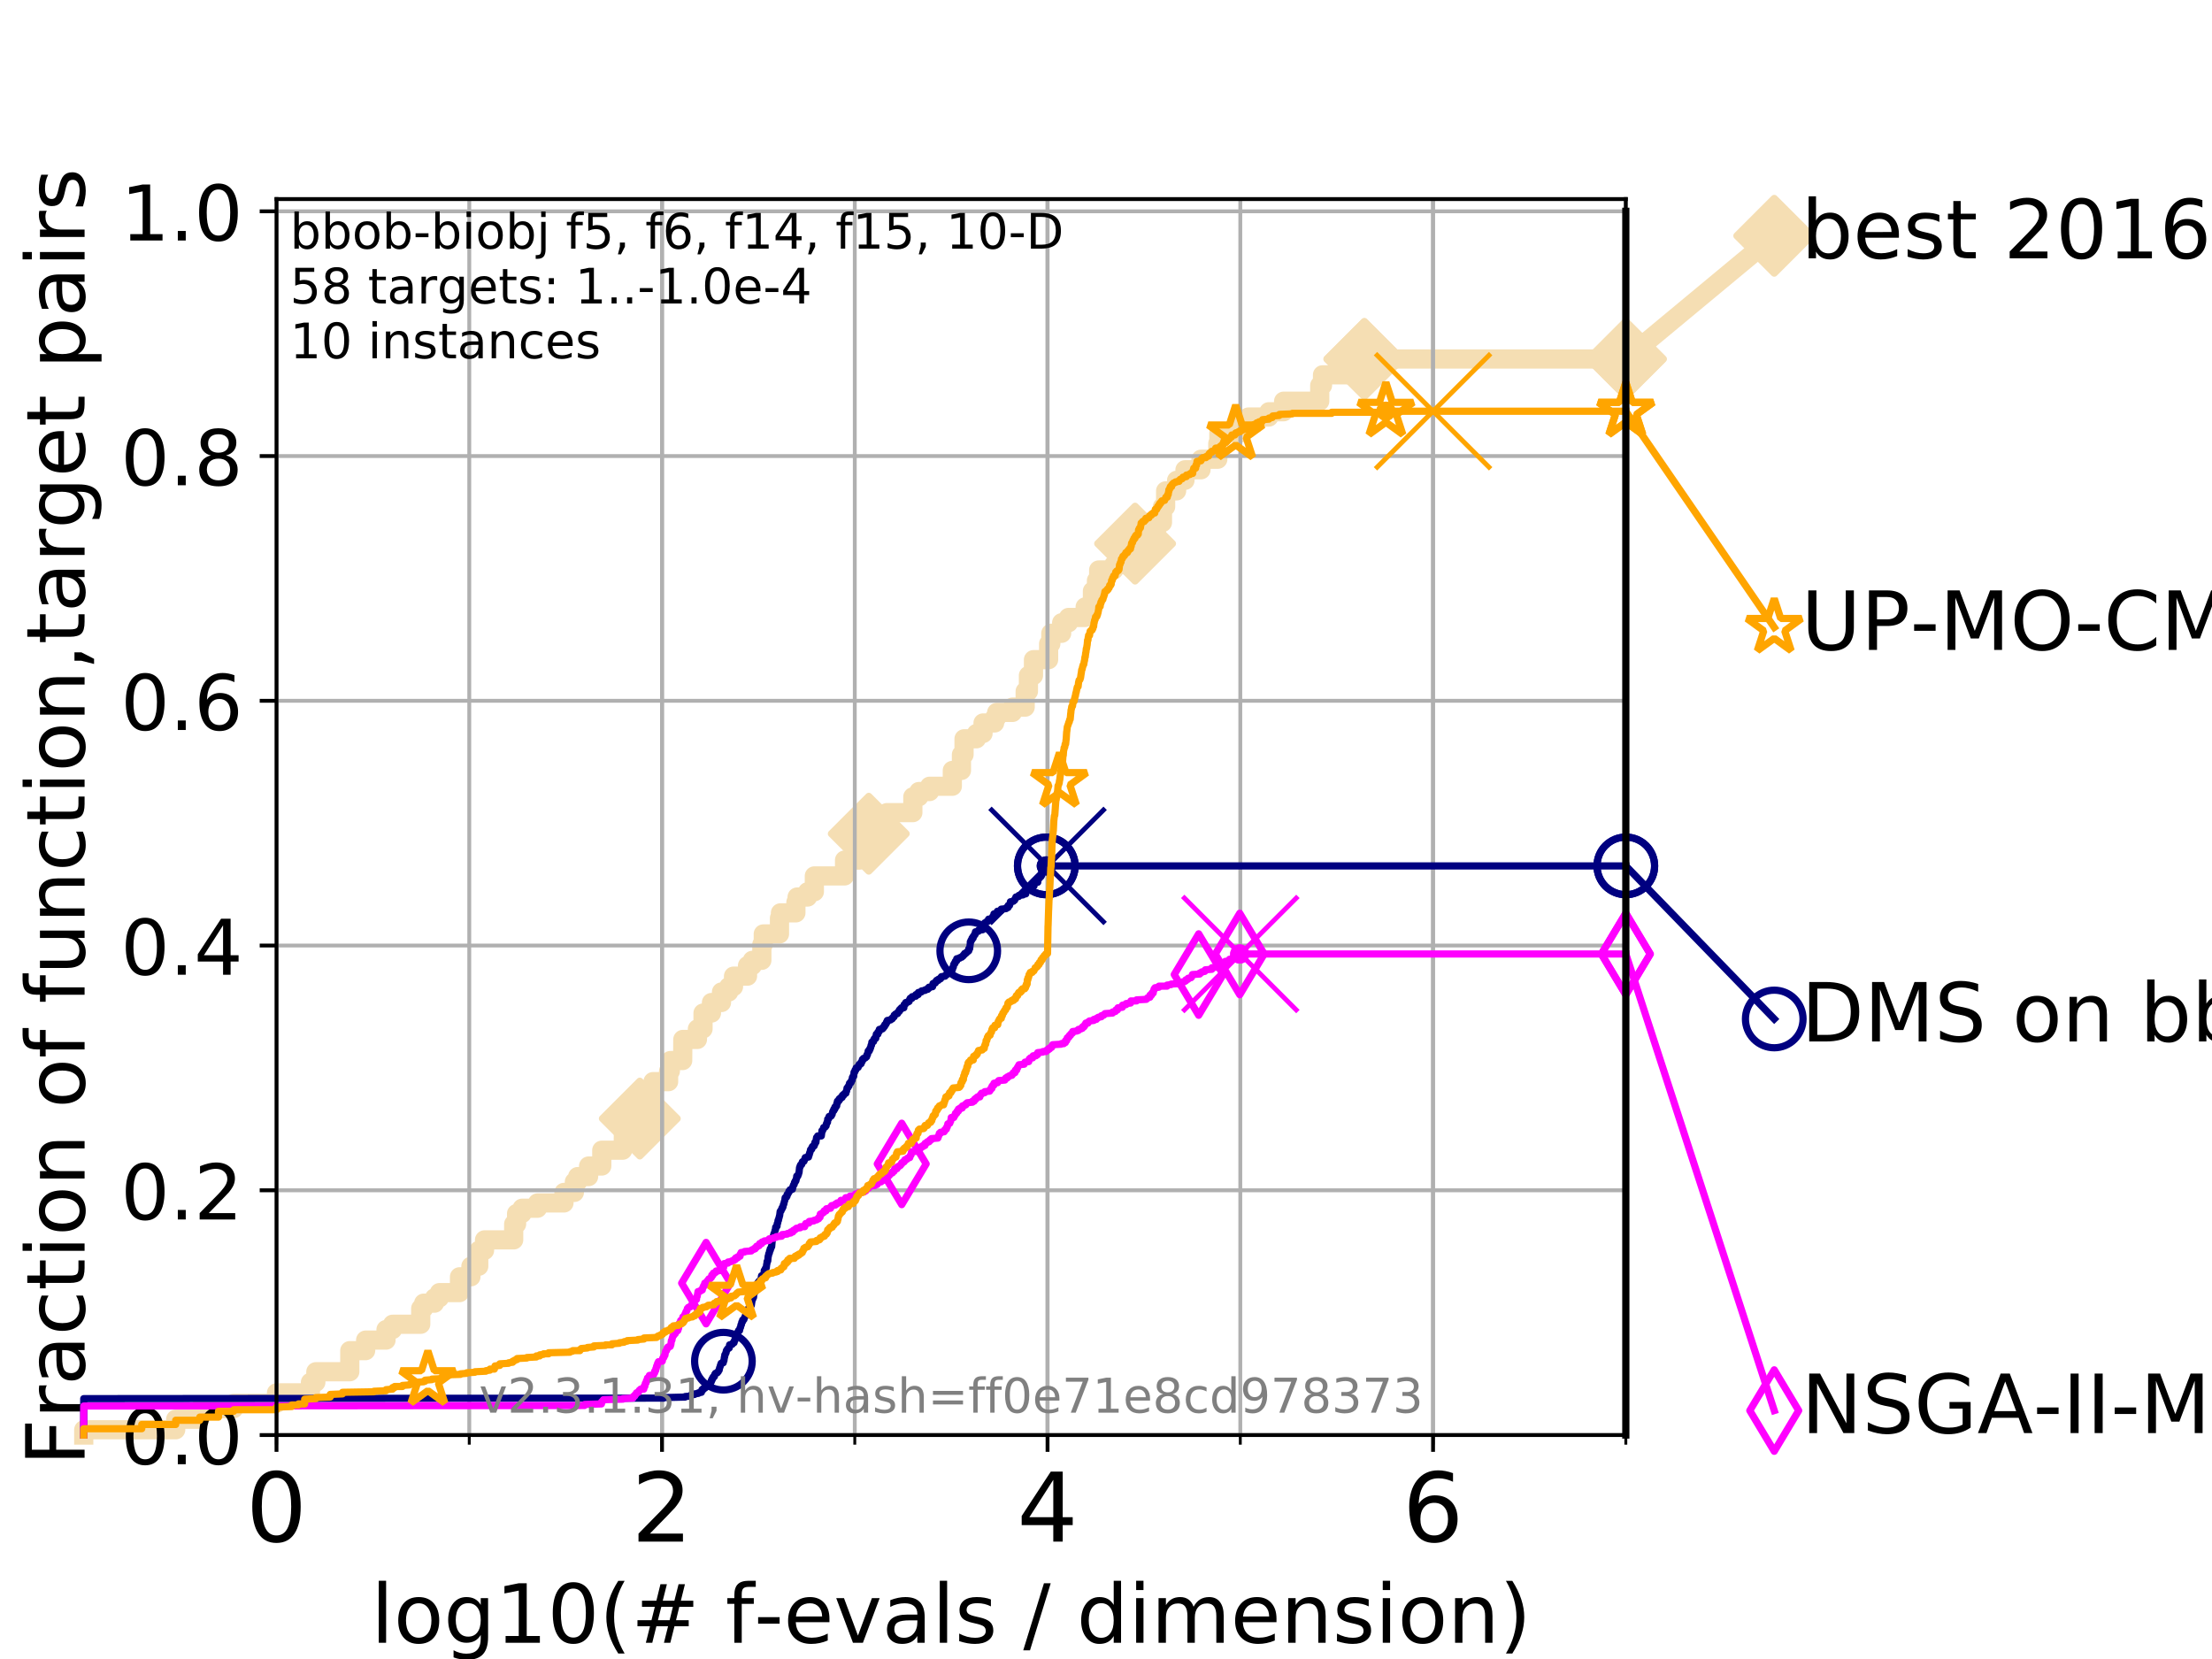 <?xml version="1.0" encoding="utf-8" standalone="no"?>
<!DOCTYPE svg PUBLIC "-//W3C//DTD SVG 1.1//EN"
  "http://www.w3.org/Graphics/SVG/1.1/DTD/svg11.dtd">
<!-- Created with matplotlib (https://matplotlib.org/) -->
<svg height="345.6pt" version="1.1" viewBox="0 0 460.8 345.6" width="460.8pt" xmlns="http://www.w3.org/2000/svg" xmlns:xlink="http://www.w3.org/1999/xlink">
 <defs>
  <style type="text/css">
*{stroke-linecap:butt;stroke-linejoin:round;}
  </style>
 </defs>
 <g id="figure_1">
  <g id="patch_1">
   <path d="M 0 345.6 
L 460.8 345.6 
L 460.8 0 
L 0 0 
z
" style="fill:#ffffff;"/>
  </g>
  <g id="axes_1">
   <g id="patch_2">
    <path d="M 57.6 298.944 
L 338.688 298.944 
L 338.688 41.472 
L 57.6 41.472 
z
" style="fill:#ffffff;"/>
   </g>
   <g id="line2d_1">
    <path d="M 17.445 298.944 
L 17.445 297.845 
L 36.604 297.845 
L 36.604 295.648 
L 41.621 295.648 
L 41.621 293.45 
L 48.692 293.45 
L 48.692 292.351 
L 57.6 292.351 
L 57.6 290.154 
L 64.671 290.154 
L 64.671 287.956 
L 65.797 287.956 
L 65.797 285.758 
L 72.868 285.758 
L 72.868 281.363 
L 76.168 281.363 
L 76.168 279.166 
L 80.416 279.166 
L 80.416 276.968 
L 81.776 276.968 
L 81.776 275.869 
L 87.644 275.869 
L 87.644 272.573 
L 88.256 272.573 
L 88.256 271.474 
L 90.509 271.474 
L 90.509 270.375 
L 91.535 270.375 
L 91.535 269.276 
L 95.723 269.276 
L 95.723 265.98 
L 98.101 265.98 
L 98.101 263.782 
L 99.732 263.782 
L 99.732 260.486 
L 100.935 260.486 
L 100.935 258.288 
L 107.009 258.288 
L 107.009 254.992 
L 107.614 254.992 
L 107.614 252.794 
L 108.764 252.794 
L 108.764 251.695 
L 111.975 251.695 
L 111.975 250.597 
L 117.486 250.597 
L 117.486 248.399 
L 119.652 248.399 
L 119.652 246.201 
L 120.335 246.201 
L 120.335 245.103 
L 122.615 245.103 
L 122.615 242.905 
L 125.363 242.905 
L 125.363 239.609 
L 129.714 239.609 
L 129.714 238.51 
L 129.826 238.51 
L 129.909 233.016 
L 133.285 233.016 
L 133.285 230.818 
L 135.859 230.818 
L 135.859 228.62 
L 136.035 228.62 
L 136.035 225.324 
L 139.285 225.324 
L 139.285 223.126 
L 139.652 223.126 
L 139.652 220.929 
L 142.216 220.929 
L 142.243 216.534 
L 145.282 216.534 
L 145.282 214.336 
L 146.453 214.336 
L 146.453 211.04 
L 148.21 211.04 
L 148.21 208.842 
L 150.301 208.842 
L 150.301 206.644 
L 151.811 206.644 
L 151.811 205.546 
L 152.804 205.546 
L 152.804 203.348 
L 155.723 203.348 
L 155.723 201.15 
L 156.735 201.15 
L 156.735 200.052 
L 158.706 200.052 
L 158.706 196.755 
L 159.005 196.755 
L 159.005 194.558 
L 162.381 194.558 
L 162.381 191.261 
L 162.581 191.261 
L 162.581 190.162 
L 165.8 190.162 
L 165.8 187.965 
L 166.051 187.965 
L 166.051 186.866 
L 168.245 186.866 
L 168.245 185.767 
L 169.645 185.767 
L 169.645 182.471 
L 175.936 182.471 
L 175.936 179.174 
L 179.01 179.174 
L 179.01 175.878 
L 179.694 175.878 
L 179.694 174.779 
L 180.981 174.779 
L 180.981 173.68 
L 183.758 173.68 
L 183.758 171.483 
L 184.767 171.483 
L 184.767 169.285 
L 190.162 169.285 
L 190.162 165.989 
L 191.42 165.989 
L 191.42 164.89 
L 193.659 164.89 
L 193.659 163.791 
L 198.386 163.791 
L 198.386 160.495 
L 200.287 160.495 
L 200.287 157.198 
L 200.828 157.198 
L 200.828 153.902 
L 203.414 153.902 
L 203.414 152.803 
L 204.783 152.803 
L 204.783 150.605 
L 207.195 150.605 
L 207.195 149.507 
L 207.632 149.507 
L 207.632 148.408 
L 210.927 148.408 
L 210.927 147.309 
L 213.563 147.309 
L 213.563 144.012 
L 214.239 144.012 
L 214.239 140.716 
L 215.291 140.716 
L 215.291 137.42 
L 218.447 137.42 
L 218.447 134.123 
L 218.904 134.123 
L 218.904 131.926 
L 221.16 131.926 
L 221.16 129.728 
L 222.591 129.728 
L 222.591 128.629 
L 226.059 128.629 
L 226.059 126.432 
L 227.572 126.432 
L 227.572 123.135 
L 228.412 123.135 
L 228.412 120.938 
L 228.872 120.938 
L 228.872 118.74 
L 232.019 118.74 
L 232.019 117.641 
L 235.55 117.641 
L 235.55 116.542 
L 236.29 116.542 
L 236.32 113.246 
L 236.459 113.246 
L 236.459 112.147 
L 240.903 112.147 
L 240.903 108.851 
L 242.162 108.851 
L 242.162 105.554 
L 242.822 105.554 
L 242.822 102.258 
L 245.108 102.258 
L 245.108 100.06 
L 246.852 100.06 
L 246.852 97.863 
L 250.189 97.863 
L 250.189 95.665 
L 253.694 95.665 
L 253.694 92.369 
L 253.913 92.369 
L 253.913 90.171 
L 258.635 90.171 
L 258.635 87.973 
L 260.051 87.973 
L 260.051 86.875 
L 264.327 86.875 
L 264.327 85.776 
L 267.401 85.776 
L 267.401 83.578 
L 274.928 83.578 
L 274.928 80.282 
L 275.503 80.282 
L 275.503 78.084 
L 284.223 78.084 
L 284.223 74.788 
L 338.688 74.788 
L 338.688 74.788 
" style="fill:none;stroke:#f5deb3;stroke-linecap:square;stroke-width:4;"/>
   </g>
   <g id="line2d_2">
    <defs>
     <path d="M 0 7.778 
L 7.778 0 
L 0 -7.778 
L -7.778 0 
z
" id="m1c6d305ffc" style="stroke:#f5deb3;stroke-linejoin:miter;stroke-width:1.5;"/>
    </defs>
    <g>
     <use style="fill:#f5deb3;stroke:#f5deb3;stroke-linejoin:miter;stroke-width:1.5;" x="133.285" xlink:href="#m1c6d305ffc" y="233.016"/>
     <use style="fill:#f5deb3;stroke:#f5deb3;stroke-linejoin:miter;stroke-width:1.5;" x="180.981" xlink:href="#m1c6d305ffc" y="173.68"/>
     <use style="fill:#f5deb3;stroke:#f5deb3;stroke-linejoin:miter;stroke-width:1.5;" x="236.459" xlink:href="#m1c6d305ffc" y="113.246"/>
     <use style="fill:#f5deb3;stroke:#f5deb3;stroke-linejoin:miter;stroke-width:1.5;" x="284.223" xlink:href="#m1c6d305ffc" y="74.788"/>
     <use style="fill:#f5deb3;stroke:#f5deb3;stroke-linejoin:miter;stroke-width:1.5;" x="284.223" xlink:href="#m1c6d305ffc" y="74.788"/>
     <use style="fill:#f5deb3;stroke:#f5deb3;stroke-linejoin:miter;stroke-width:1.5;" x="338.688" xlink:href="#m1c6d305ffc" y="74.788"/>
    </g>
   </g>
   <g id="line2d_3">
    <path style="fill:none;stroke:#f5deb3;stroke-linecap:square;stroke-width:4;"/>
    <g/>
   </g>
   <g id="line2d_4">
    <path d="M 338.688 74.788 
L 369.608 49.12 
" style="fill:none;stroke:#f5deb3;stroke-linecap:square;stroke-width:4;"/>
    <g>
     <use style="fill:#f5deb3;stroke:#f5deb3;stroke-linejoin:miter;stroke-width:1.5;" x="338.688" xlink:href="#m1c6d305ffc" y="74.788"/>
     <use style="fill:#f5deb3;stroke:#f5deb3;stroke-linejoin:miter;stroke-width:1.5;" x="369.608" xlink:href="#m1c6d305ffc" y="49.12"/>
    </g>
   </g>
   <g id="matplotlib.axis_1">
    <g id="xtick_1">
     <g id="line2d_5">
      <path clip-path="url(#pf2fb9208c6)" d="M 57.6 298.944 
L 57.6 41.472 
" style="fill:none;stroke:#b0b0b0;stroke-linecap:square;stroke-width:0.8;"/>
     </g>
     <g id="line2d_6">
      <defs>
       <path d="M 0 0 
L 0 3.5 
" id="m50981d5c6e" style="stroke:#000000;stroke-width:0.8;"/>
      </defs>
      <g>
       <use style="stroke:#000000;stroke-width:0.8;" x="57.6" xlink:href="#m50981d5c6e" y="298.944"/>
      </g>
     </g>
     <g id="text_1">
      <!-- 0 -->
      <defs>
       <path d="M 31.781 66.406 
Q 24.172 66.406 20.328 58.906 
Q 16.5 51.422 16.5 36.375 
Q 16.5 21.391 20.328 13.891 
Q 24.172 6.391 31.781 6.391 
Q 39.453 6.391 43.281 13.891 
Q 47.125 21.391 47.125 36.375 
Q 47.125 51.422 43.281 58.906 
Q 39.453 66.406 31.781 66.406 
z
M 31.781 74.219 
Q 44.047 74.219 50.516 64.516 
Q 56.984 54.828 56.984 36.375 
Q 56.984 17.969 50.516 8.266 
Q 44.047 -1.422 31.781 -1.422 
Q 19.531 -1.422 13.062 8.266 
Q 6.594 17.969 6.594 36.375 
Q 6.594 54.828 13.062 64.516 
Q 19.531 74.219 31.781 74.219 
z
" id="DejaVuSans-48"/>
      </defs>
      <g transform="translate(51.237 321.141)scale(0.2 -0.2)">
       <use xlink:href="#DejaVuSans-48"/>
      </g>
     </g>
    </g>
    <g id="xtick_2">
     <g id="line2d_7">
      <path clip-path="url(#pf2fb9208c6)" d="M 137.911 298.944 
L 137.911 41.472 
" style="fill:none;stroke:#b0b0b0;stroke-linecap:square;stroke-width:0.8;"/>
     </g>
     <g id="line2d_8">
      <g>
       <use style="stroke:#000000;stroke-width:0.8;" x="137.911" xlink:href="#m50981d5c6e" y="298.944"/>
      </g>
     </g>
     <g id="text_2">
      <!-- 2 -->
      <defs>
       <path d="M 19.188 8.297 
L 53.609 8.297 
L 53.609 0 
L 7.328 0 
L 7.328 8.297 
Q 12.938 14.109 22.625 23.891 
Q 32.328 33.688 34.812 36.531 
Q 39.547 41.844 41.422 45.531 
Q 43.312 49.219 43.312 52.781 
Q 43.312 58.594 39.234 62.25 
Q 35.156 65.922 28.609 65.922 
Q 23.969 65.922 18.812 64.312 
Q 13.672 62.703 7.812 59.422 
L 7.812 69.391 
Q 13.766 71.781 18.938 73 
Q 24.125 74.219 28.422 74.219 
Q 39.75 74.219 46.484 68.547 
Q 53.219 62.891 53.219 53.422 
Q 53.219 48.922 51.531 44.891 
Q 49.859 40.875 45.406 35.406 
Q 44.188 33.984 37.641 27.219 
Q 31.109 20.453 19.188 8.297 
z
" id="DejaVuSans-50"/>
      </defs>
      <g transform="translate(131.548 321.141)scale(0.2 -0.2)">
       <use xlink:href="#DejaVuSans-50"/>
      </g>
     </g>
    </g>
    <g id="xtick_3">
     <g id="line2d_9">
      <path clip-path="url(#pf2fb9208c6)" d="M 218.222 298.944 
L 218.222 41.472 
" style="fill:none;stroke:#b0b0b0;stroke-linecap:square;stroke-width:0.8;"/>
     </g>
     <g id="line2d_10">
      <g>
       <use style="stroke:#000000;stroke-width:0.8;" x="218.222" xlink:href="#m50981d5c6e" y="298.944"/>
      </g>
     </g>
     <g id="text_3">
      <!-- 4 -->
      <defs>
       <path d="M 37.797 64.312 
L 12.891 25.391 
L 37.797 25.391 
z
M 35.203 72.906 
L 47.609 72.906 
L 47.609 25.391 
L 58.016 25.391 
L 58.016 17.188 
L 47.609 17.188 
L 47.609 0 
L 37.797 0 
L 37.797 17.188 
L 4.891 17.188 
L 4.891 26.703 
z
" id="DejaVuSans-52"/>
      </defs>
      <g transform="translate(211.859 321.141)scale(0.2 -0.2)">
       <use xlink:href="#DejaVuSans-52"/>
      </g>
     </g>
    </g>
    <g id="xtick_4">
     <g id="line2d_11">
      <path clip-path="url(#pf2fb9208c6)" d="M 298.533 298.944 
L 298.533 41.472 
" style="fill:none;stroke:#b0b0b0;stroke-linecap:square;stroke-width:0.8;"/>
     </g>
     <g id="line2d_12">
      <g>
       <use style="stroke:#000000;stroke-width:0.8;" x="298.533" xlink:href="#m50981d5c6e" y="298.944"/>
      </g>
     </g>
     <g id="text_4">
      <!-- 6 -->
      <defs>
       <path d="M 33.016 40.375 
Q 26.375 40.375 22.484 35.828 
Q 18.609 31.297 18.609 23.391 
Q 18.609 15.531 22.484 10.953 
Q 26.375 6.391 33.016 6.391 
Q 39.656 6.391 43.531 10.953 
Q 47.406 15.531 47.406 23.391 
Q 47.406 31.297 43.531 35.828 
Q 39.656 40.375 33.016 40.375 
z
M 52.594 71.297 
L 52.594 62.312 
Q 48.875 64.062 45.094 64.984 
Q 41.312 65.922 37.594 65.922 
Q 27.828 65.922 22.672 59.328 
Q 17.531 52.734 16.797 39.406 
Q 19.672 43.656 24.016 45.922 
Q 28.375 48.188 33.594 48.188 
Q 44.578 48.188 50.953 41.516 
Q 57.328 34.859 57.328 23.391 
Q 57.328 12.156 50.688 5.359 
Q 44.047 -1.422 33.016 -1.422 
Q 20.359 -1.422 13.672 8.266 
Q 6.984 17.969 6.984 36.375 
Q 6.984 53.656 15.188 63.938 
Q 23.391 74.219 37.203 74.219 
Q 40.922 74.219 44.703 73.484 
Q 48.484 72.75 52.594 71.297 
z
" id="DejaVuSans-54"/>
      </defs>
      <g transform="translate(292.17 321.141)scale(0.2 -0.2)">
       <use xlink:href="#DejaVuSans-54"/>
      </g>
     </g>
    </g>
    <g id="xtick_5">
     <g id="line2d_13">
      <path clip-path="url(#pf2fb9208c6)" d="M 57.6 298.944 
L 57.6 41.472 
" style="fill:none;stroke:#b0b0b0;stroke-linecap:square;stroke-width:0.8;"/>
     </g>
     <g id="line2d_14">
      <defs>
       <path d="M 0 0 
L 0 2 
" id="m6e8c9d3538" style="stroke:#000000;stroke-width:0.6;"/>
      </defs>
      <g>
       <use style="stroke:#000000;stroke-width:0.6;" x="57.6" xlink:href="#m6e8c9d3538" y="298.944"/>
      </g>
     </g>
    </g>
    <g id="xtick_6">
     <g id="line2d_15">
      <path clip-path="url(#pf2fb9208c6)" d="M 97.755 298.944 
L 97.755 41.472 
" style="fill:none;stroke:#b0b0b0;stroke-linecap:square;stroke-width:0.8;"/>
     </g>
     <g id="line2d_16">
      <g>
       <use style="stroke:#000000;stroke-width:0.6;" x="97.755" xlink:href="#m6e8c9d3538" y="298.944"/>
      </g>
     </g>
    </g>
    <g id="xtick_7">
     <g id="line2d_17">
      <path clip-path="url(#pf2fb9208c6)" d="M 137.911 298.944 
L 137.911 41.472 
" style="fill:none;stroke:#b0b0b0;stroke-linecap:square;stroke-width:0.8;"/>
     </g>
     <g id="line2d_18">
      <g>
       <use style="stroke:#000000;stroke-width:0.6;" x="137.911" xlink:href="#m6e8c9d3538" y="298.944"/>
      </g>
     </g>
    </g>
    <g id="xtick_8">
     <g id="line2d_19">
      <path clip-path="url(#pf2fb9208c6)" d="M 178.066 298.944 
L 178.066 41.472 
" style="fill:none;stroke:#b0b0b0;stroke-linecap:square;stroke-width:0.8;"/>
     </g>
     <g id="line2d_20">
      <g>
       <use style="stroke:#000000;stroke-width:0.6;" x="178.066" xlink:href="#m6e8c9d3538" y="298.944"/>
      </g>
     </g>
    </g>
    <g id="xtick_9">
     <g id="line2d_21">
      <path clip-path="url(#pf2fb9208c6)" d="M 218.222 298.944 
L 218.222 41.472 
" style="fill:none;stroke:#b0b0b0;stroke-linecap:square;stroke-width:0.8;"/>
     </g>
     <g id="line2d_22">
      <g>
       <use style="stroke:#000000;stroke-width:0.6;" x="218.222" xlink:href="#m6e8c9d3538" y="298.944"/>
      </g>
     </g>
    </g>
    <g id="xtick_10">
     <g id="line2d_23">
      <path clip-path="url(#pf2fb9208c6)" d="M 258.377 298.944 
L 258.377 41.472 
" style="fill:none;stroke:#b0b0b0;stroke-linecap:square;stroke-width:0.8;"/>
     </g>
     <g id="line2d_24">
      <g>
       <use style="stroke:#000000;stroke-width:0.6;" x="258.377" xlink:href="#m6e8c9d3538" y="298.944"/>
      </g>
     </g>
    </g>
    <g id="xtick_11">
     <g id="line2d_25">
      <path clip-path="url(#pf2fb9208c6)" d="M 298.533 298.944 
L 298.533 41.472 
" style="fill:none;stroke:#b0b0b0;stroke-linecap:square;stroke-width:0.8;"/>
     </g>
     <g id="line2d_26">
      <g>
       <use style="stroke:#000000;stroke-width:0.6;" x="298.533" xlink:href="#m6e8c9d3538" y="298.944"/>
      </g>
     </g>
    </g>
    <g id="xtick_12">
     <g id="line2d_27">
      <path clip-path="url(#pf2fb9208c6)" d="M 338.688 298.944 
L 338.688 41.472 
" style="fill:none;stroke:#b0b0b0;stroke-linecap:square;stroke-width:0.8;"/>
     </g>
     <g id="line2d_28">
      <g>
       <use style="stroke:#000000;stroke-width:0.6;" x="338.688" xlink:href="#m6e8c9d3538" y="298.944"/>
      </g>
     </g>
    </g>
    <g id="text_5">
     <!-- log10(# f-evals / dimension) -->
     <defs>
      <path d="M 9.422 75.984 
L 18.406 75.984 
L 18.406 0 
L 9.422 0 
z
" id="DejaVuSans-108"/>
      <path d="M 30.609 48.391 
Q 23.391 48.391 19.188 42.75 
Q 14.984 37.109 14.984 27.297 
Q 14.984 17.484 19.156 11.844 
Q 23.344 6.203 30.609 6.203 
Q 37.797 6.203 41.984 11.859 
Q 46.188 17.531 46.188 27.297 
Q 46.188 37.016 41.984 42.703 
Q 37.797 48.391 30.609 48.391 
z
M 30.609 56 
Q 42.328 56 49.016 48.375 
Q 55.719 40.766 55.719 27.297 
Q 55.719 13.875 49.016 6.219 
Q 42.328 -1.422 30.609 -1.422 
Q 18.844 -1.422 12.172 6.219 
Q 5.516 13.875 5.516 27.297 
Q 5.516 40.766 12.172 48.375 
Q 18.844 56 30.609 56 
z
" id="DejaVuSans-111"/>
      <path d="M 45.406 27.984 
Q 45.406 37.75 41.375 43.109 
Q 37.359 48.484 30.078 48.484 
Q 22.859 48.484 18.828 43.109 
Q 14.797 37.75 14.797 27.984 
Q 14.797 18.266 18.828 12.891 
Q 22.859 7.516 30.078 7.516 
Q 37.359 7.516 41.375 12.891 
Q 45.406 18.266 45.406 27.984 
z
M 54.391 6.781 
Q 54.391 -7.172 48.188 -13.984 
Q 42 -20.797 29.203 -20.797 
Q 24.469 -20.797 20.266 -20.094 
Q 16.062 -19.391 12.109 -17.922 
L 12.109 -9.188 
Q 16.062 -11.328 19.922 -12.344 
Q 23.781 -13.375 27.781 -13.375 
Q 36.625 -13.375 41.016 -8.766 
Q 45.406 -4.156 45.406 5.172 
L 45.406 9.625 
Q 42.625 4.781 38.281 2.391 
Q 33.938 0 27.875 0 
Q 17.828 0 11.672 7.656 
Q 5.516 15.328 5.516 27.984 
Q 5.516 40.672 11.672 48.328 
Q 17.828 56 27.875 56 
Q 33.938 56 38.281 53.609 
Q 42.625 51.219 45.406 46.391 
L 45.406 54.688 
L 54.391 54.688 
z
" id="DejaVuSans-103"/>
      <path d="M 12.406 8.297 
L 28.516 8.297 
L 28.516 63.922 
L 10.984 60.406 
L 10.984 69.391 
L 28.422 72.906 
L 38.281 72.906 
L 38.281 8.297 
L 54.391 8.297 
L 54.391 0 
L 12.406 0 
z
" id="DejaVuSans-49"/>
      <path d="M 31 75.875 
Q 24.469 64.656 21.281 53.656 
Q 18.109 42.672 18.109 31.391 
Q 18.109 20.125 21.312 9.062 
Q 24.516 -2 31 -13.188 
L 23.188 -13.188 
Q 15.875 -1.703 12.234 9.375 
Q 8.594 20.453 8.594 31.391 
Q 8.594 42.281 12.203 53.312 
Q 15.828 64.359 23.188 75.875 
z
" id="DejaVuSans-40"/>
      <path d="M 51.125 44 
L 36.922 44 
L 32.812 27.688 
L 47.125 27.688 
z
M 43.797 71.781 
L 38.719 51.516 
L 52.984 51.516 
L 58.109 71.781 
L 65.922 71.781 
L 60.891 51.516 
L 76.125 51.516 
L 76.125 44 
L 58.984 44 
L 54.984 27.688 
L 70.516 27.688 
L 70.516 20.219 
L 53.078 20.219 
L 48 0 
L 40.188 0 
L 45.219 20.219 
L 30.906 20.219 
L 25.875 0 
L 18.016 0 
L 23.094 20.219 
L 7.719 20.219 
L 7.719 27.688 
L 24.906 27.688 
L 29 44 
L 13.281 44 
L 13.281 51.516 
L 30.906 51.516 
L 35.891 71.781 
z
" id="DejaVuSans-35"/>
      <path id="DejaVuSans-32"/>
      <path d="M 37.109 75.984 
L 37.109 68.5 
L 28.516 68.5 
Q 23.688 68.5 21.797 66.547 
Q 19.922 64.594 19.922 59.516 
L 19.922 54.688 
L 34.719 54.688 
L 34.719 47.703 
L 19.922 47.703 
L 19.922 0 
L 10.891 0 
L 10.891 47.703 
L 2.297 47.703 
L 2.297 54.688 
L 10.891 54.688 
L 10.891 58.5 
Q 10.891 67.625 15.141 71.797 
Q 19.391 75.984 28.609 75.984 
z
" id="DejaVuSans-102"/>
      <path d="M 4.891 31.391 
L 31.203 31.391 
L 31.203 23.391 
L 4.891 23.391 
z
" id="DejaVuSans-45"/>
      <path d="M 56.203 29.594 
L 56.203 25.203 
L 14.891 25.203 
Q 15.484 15.922 20.484 11.062 
Q 25.484 6.203 34.422 6.203 
Q 39.594 6.203 44.453 7.469 
Q 49.312 8.734 54.109 11.281 
L 54.109 2.781 
Q 49.266 0.734 44.188 -0.344 
Q 39.109 -1.422 33.891 -1.422 
Q 20.797 -1.422 13.156 6.188 
Q 5.516 13.812 5.516 26.812 
Q 5.516 40.234 12.766 48.109 
Q 20.016 56 32.328 56 
Q 43.359 56 49.781 48.891 
Q 56.203 41.797 56.203 29.594 
z
M 47.219 32.234 
Q 47.125 39.594 43.094 43.984 
Q 39.062 48.391 32.422 48.391 
Q 24.906 48.391 20.391 44.141 
Q 15.875 39.891 15.188 32.172 
z
" id="DejaVuSans-101"/>
      <path d="M 2.984 54.688 
L 12.5 54.688 
L 29.594 8.797 
L 46.688 54.688 
L 56.203 54.688 
L 35.688 0 
L 23.484 0 
z
" id="DejaVuSans-118"/>
      <path d="M 34.281 27.484 
Q 23.391 27.484 19.188 25 
Q 14.984 22.516 14.984 16.5 
Q 14.984 11.719 18.141 8.906 
Q 21.297 6.109 26.703 6.109 
Q 34.188 6.109 38.703 11.406 
Q 43.219 16.703 43.219 25.484 
L 43.219 27.484 
z
M 52.203 31.203 
L 52.203 0 
L 43.219 0 
L 43.219 8.297 
Q 40.141 3.328 35.547 0.953 
Q 30.953 -1.422 24.312 -1.422 
Q 15.922 -1.422 10.953 3.297 
Q 6 8.016 6 15.922 
Q 6 25.141 12.172 29.828 
Q 18.359 34.516 30.609 34.516 
L 43.219 34.516 
L 43.219 35.406 
Q 43.219 41.609 39.141 45 
Q 35.062 48.391 27.688 48.391 
Q 23 48.391 18.547 47.266 
Q 14.109 46.141 10.016 43.891 
L 10.016 52.203 
Q 14.938 54.109 19.578 55.047 
Q 24.219 56 28.609 56 
Q 40.484 56 46.344 49.844 
Q 52.203 43.703 52.203 31.203 
z
" id="DejaVuSans-97"/>
      <path d="M 44.281 53.078 
L 44.281 44.578 
Q 40.484 46.531 36.375 47.5 
Q 32.281 48.484 27.875 48.484 
Q 21.188 48.484 17.844 46.438 
Q 14.5 44.391 14.5 40.281 
Q 14.5 37.156 16.891 35.375 
Q 19.281 33.594 26.516 31.984 
L 29.594 31.297 
Q 39.156 29.25 43.188 25.516 
Q 47.219 21.781 47.219 15.094 
Q 47.219 7.469 41.188 3.016 
Q 35.156 -1.422 24.609 -1.422 
Q 20.219 -1.422 15.453 -0.562 
Q 10.688 0.297 5.422 2 
L 5.422 11.281 
Q 10.406 8.688 15.234 7.391 
Q 20.062 6.109 24.812 6.109 
Q 31.156 6.109 34.562 8.281 
Q 37.984 10.453 37.984 14.406 
Q 37.984 18.062 35.516 20.016 
Q 33.062 21.969 24.703 23.781 
L 21.578 24.516 
Q 13.234 26.266 9.516 29.906 
Q 5.812 33.547 5.812 39.891 
Q 5.812 47.609 11.281 51.797 
Q 16.75 56 26.812 56 
Q 31.781 56 36.172 55.266 
Q 40.578 54.547 44.281 53.078 
z
" id="DejaVuSans-115"/>
      <path d="M 25.391 72.906 
L 33.688 72.906 
L 8.297 -9.281 
L 0 -9.281 
z
" id="DejaVuSans-47"/>
      <path d="M 45.406 46.391 
L 45.406 75.984 
L 54.391 75.984 
L 54.391 0 
L 45.406 0 
L 45.406 8.203 
Q 42.578 3.328 38.25 0.953 
Q 33.938 -1.422 27.875 -1.422 
Q 17.969 -1.422 11.734 6.484 
Q 5.516 14.406 5.516 27.297 
Q 5.516 40.188 11.734 48.094 
Q 17.969 56 27.875 56 
Q 33.938 56 38.25 53.625 
Q 42.578 51.266 45.406 46.391 
z
M 14.797 27.297 
Q 14.797 17.391 18.875 11.75 
Q 22.953 6.109 30.078 6.109 
Q 37.203 6.109 41.297 11.75 
Q 45.406 17.391 45.406 27.297 
Q 45.406 37.203 41.297 42.844 
Q 37.203 48.484 30.078 48.484 
Q 22.953 48.484 18.875 42.844 
Q 14.797 37.203 14.797 27.297 
z
" id="DejaVuSans-100"/>
      <path d="M 9.422 54.688 
L 18.406 54.688 
L 18.406 0 
L 9.422 0 
z
M 9.422 75.984 
L 18.406 75.984 
L 18.406 64.594 
L 9.422 64.594 
z
" id="DejaVuSans-105"/>
      <path d="M 52 44.188 
Q 55.375 50.25 60.062 53.125 
Q 64.75 56 71.094 56 
Q 79.641 56 84.281 50.016 
Q 88.922 44.047 88.922 33.016 
L 88.922 0 
L 79.891 0 
L 79.891 32.719 
Q 79.891 40.578 77.094 44.375 
Q 74.312 48.188 68.609 48.188 
Q 61.625 48.188 57.562 43.547 
Q 53.516 38.922 53.516 30.906 
L 53.516 0 
L 44.484 0 
L 44.484 32.719 
Q 44.484 40.625 41.703 44.406 
Q 38.922 48.188 33.109 48.188 
Q 26.219 48.188 22.156 43.531 
Q 18.109 38.875 18.109 30.906 
L 18.109 0 
L 9.078 0 
L 9.078 54.688 
L 18.109 54.688 
L 18.109 46.188 
Q 21.188 51.219 25.484 53.609 
Q 29.781 56 35.688 56 
Q 41.656 56 45.828 52.969 
Q 50 49.953 52 44.188 
z
" id="DejaVuSans-109"/>
      <path d="M 54.891 33.016 
L 54.891 0 
L 45.906 0 
L 45.906 32.719 
Q 45.906 40.484 42.875 44.328 
Q 39.844 48.188 33.797 48.188 
Q 26.516 48.188 22.312 43.547 
Q 18.109 38.922 18.109 30.906 
L 18.109 0 
L 9.078 0 
L 9.078 54.688 
L 18.109 54.688 
L 18.109 46.188 
Q 21.344 51.125 25.703 53.562 
Q 30.078 56 35.797 56 
Q 45.219 56 50.047 50.172 
Q 54.891 44.344 54.891 33.016 
z
" id="DejaVuSans-110"/>
      <path d="M 8.016 75.875 
L 15.828 75.875 
Q 23.141 64.359 26.781 53.312 
Q 30.422 42.281 30.422 31.391 
Q 30.422 20.453 26.781 9.375 
Q 23.141 -1.703 15.828 -13.188 
L 8.016 -13.188 
Q 14.5 -2 17.703 9.062 
Q 20.906 20.125 20.906 31.391 
Q 20.906 42.672 17.703 53.656 
Q 14.5 64.656 8.016 75.875 
z
" id="DejaVuSans-41"/>
     </defs>
     <g transform="translate(77.303 342.218)scale(0.17 -0.17)">
      <use xlink:href="#DejaVuSans-108"/>
      <use x="27.783" xlink:href="#DejaVuSans-111"/>
      <use x="88.965" xlink:href="#DejaVuSans-103"/>
      <use x="152.441" xlink:href="#DejaVuSans-49"/>
      <use x="216.064" xlink:href="#DejaVuSans-48"/>
      <use x="279.688" xlink:href="#DejaVuSans-40"/>
      <use x="318.701" xlink:href="#DejaVuSans-35"/>
      <use x="402.49" xlink:href="#DejaVuSans-32"/>
      <use x="434.277" xlink:href="#DejaVuSans-102"/>
      <use x="469.404" xlink:href="#DejaVuSans-45"/>
      <use x="505.488" xlink:href="#DejaVuSans-101"/>
      <use x="567.012" xlink:href="#DejaVuSans-118"/>
      <use x="626.191" xlink:href="#DejaVuSans-97"/>
      <use x="687.471" xlink:href="#DejaVuSans-108"/>
      <use x="715.254" xlink:href="#DejaVuSans-115"/>
      <use x="767.354" xlink:href="#DejaVuSans-32"/>
      <use x="799.141" xlink:href="#DejaVuSans-47"/>
      <use x="832.832" xlink:href="#DejaVuSans-32"/>
      <use x="864.619" xlink:href="#DejaVuSans-100"/>
      <use x="928.096" xlink:href="#DejaVuSans-105"/>
      <use x="955.879" xlink:href="#DejaVuSans-109"/>
      <use x="1053.291" xlink:href="#DejaVuSans-101"/>
      <use x="1114.814" xlink:href="#DejaVuSans-110"/>
      <use x="1178.193" xlink:href="#DejaVuSans-115"/>
      <use x="1230.293" xlink:href="#DejaVuSans-105"/>
      <use x="1258.076" xlink:href="#DejaVuSans-111"/>
      <use x="1319.258" xlink:href="#DejaVuSans-110"/>
      <use x="1382.637" xlink:href="#DejaVuSans-41"/>
     </g>
    </g>
   </g>
   <g id="matplotlib.axis_2">
    <g id="ytick_1">
     <g id="line2d_29">
      <path clip-path="url(#pf2fb9208c6)" d="M 57.6 298.944 
L 338.688 298.944 
" style="fill:none;stroke:#b0b0b0;stroke-linecap:square;stroke-width:0.8;"/>
     </g>
     <g id="line2d_30">
      <defs>
       <path d="M 0 0 
L -3.5 0 
" id="m275a87930c" style="stroke:#000000;stroke-width:0.8;"/>
      </defs>
      <g>
       <use style="stroke:#000000;stroke-width:0.8;" x="57.6" xlink:href="#m275a87930c" y="298.944"/>
      </g>
     </g>
     <g id="text_6">
      <!-- 0.0 -->
      <defs>
       <path d="M 10.688 12.406 
L 21 12.406 
L 21 0 
L 10.688 0 
z
" id="DejaVuSans-46"/>
      </defs>
      <g transform="translate(25.155 305.023)scale(0.16 -0.16)">
       <use xlink:href="#DejaVuSans-48"/>
       <use x="63.623" xlink:href="#DejaVuSans-46"/>
       <use x="95.41" xlink:href="#DejaVuSans-48"/>
      </g>
     </g>
    </g>
    <g id="ytick_2">
     <g id="line2d_31">
      <path clip-path="url(#pf2fb9208c6)" d="M 57.6 247.959 
L 338.688 247.959 
" style="fill:none;stroke:#b0b0b0;stroke-linecap:square;stroke-width:0.8;"/>
     </g>
     <g id="line2d_32">
      <g>
       <use style="stroke:#000000;stroke-width:0.8;" x="57.6" xlink:href="#m275a87930c" y="247.959"/>
      </g>
     </g>
     <g id="text_7">
      <!-- 0.2 -->
      <g transform="translate(25.155 254.038)scale(0.16 -0.16)">
       <use xlink:href="#DejaVuSans-48"/>
       <use x="63.623" xlink:href="#DejaVuSans-46"/>
       <use x="95.41" xlink:href="#DejaVuSans-50"/>
      </g>
     </g>
    </g>
    <g id="ytick_3">
     <g id="line2d_33">
      <path clip-path="url(#pf2fb9208c6)" d="M 57.6 196.975 
L 338.688 196.975 
" style="fill:none;stroke:#b0b0b0;stroke-linecap:square;stroke-width:0.8;"/>
     </g>
     <g id="line2d_34">
      <g>
       <use style="stroke:#000000;stroke-width:0.8;" x="57.6" xlink:href="#m275a87930c" y="196.975"/>
      </g>
     </g>
     <g id="text_8">
      <!-- 0.4 -->
      <g transform="translate(25.155 203.054)scale(0.16 -0.16)">
       <use xlink:href="#DejaVuSans-48"/>
       <use x="63.623" xlink:href="#DejaVuSans-46"/>
       <use x="95.41" xlink:href="#DejaVuSans-52"/>
      </g>
     </g>
    </g>
    <g id="ytick_4">
     <g id="line2d_35">
      <path clip-path="url(#pf2fb9208c6)" d="M 57.6 145.99 
L 338.688 145.99 
" style="fill:none;stroke:#b0b0b0;stroke-linecap:square;stroke-width:0.8;"/>
     </g>
     <g id="line2d_36">
      <g>
       <use style="stroke:#000000;stroke-width:0.8;" x="57.6" xlink:href="#m275a87930c" y="145.99"/>
      </g>
     </g>
     <g id="text_9">
      <!-- 0.6 -->
      <g transform="translate(25.155 152.069)scale(0.16 -0.16)">
       <use xlink:href="#DejaVuSans-48"/>
       <use x="63.623" xlink:href="#DejaVuSans-46"/>
       <use x="95.41" xlink:href="#DejaVuSans-54"/>
      </g>
     </g>
    </g>
    <g id="ytick_5">
     <g id="line2d_37">
      <path clip-path="url(#pf2fb9208c6)" d="M 57.6 95.006 
L 338.688 95.006 
" style="fill:none;stroke:#b0b0b0;stroke-linecap:square;stroke-width:0.8;"/>
     </g>
     <g id="line2d_38">
      <g>
       <use style="stroke:#000000;stroke-width:0.8;" x="57.6" xlink:href="#m275a87930c" y="95.006"/>
      </g>
     </g>
     <g id="text_10">
      <!-- 0.8 -->
      <defs>
       <path d="M 31.781 34.625 
Q 24.75 34.625 20.719 30.859 
Q 16.703 27.094 16.703 20.516 
Q 16.703 13.922 20.719 10.156 
Q 24.75 6.391 31.781 6.391 
Q 38.812 6.391 42.859 10.172 
Q 46.922 13.969 46.922 20.516 
Q 46.922 27.094 42.891 30.859 
Q 38.875 34.625 31.781 34.625 
z
M 21.922 38.812 
Q 15.578 40.375 12.031 44.719 
Q 8.5 49.078 8.5 55.328 
Q 8.5 64.062 14.719 69.141 
Q 20.953 74.219 31.781 74.219 
Q 42.672 74.219 48.875 69.141 
Q 55.078 64.062 55.078 55.328 
Q 55.078 49.078 51.531 44.719 
Q 48 40.375 41.703 38.812 
Q 48.828 37.156 52.797 32.312 
Q 56.781 27.484 56.781 20.516 
Q 56.781 9.906 50.312 4.234 
Q 43.844 -1.422 31.781 -1.422 
Q 19.734 -1.422 13.25 4.234 
Q 6.781 9.906 6.781 20.516 
Q 6.781 27.484 10.781 32.312 
Q 14.797 37.156 21.922 38.812 
z
M 18.312 54.391 
Q 18.312 48.734 21.844 45.562 
Q 25.391 42.391 31.781 42.391 
Q 38.141 42.391 41.719 45.562 
Q 45.312 48.734 45.312 54.391 
Q 45.312 60.062 41.719 63.234 
Q 38.141 66.406 31.781 66.406 
Q 25.391 66.406 21.844 63.234 
Q 18.312 60.062 18.312 54.391 
z
" id="DejaVuSans-56"/>
      </defs>
      <g transform="translate(25.155 101.085)scale(0.16 -0.16)">
       <use xlink:href="#DejaVuSans-48"/>
       <use x="63.623" xlink:href="#DejaVuSans-46"/>
       <use x="95.41" xlink:href="#DejaVuSans-56"/>
      </g>
     </g>
    </g>
    <g id="ytick_6">
     <g id="line2d_39">
      <path clip-path="url(#pf2fb9208c6)" d="M 57.6 44.021 
L 338.688 44.021 
" style="fill:none;stroke:#b0b0b0;stroke-linecap:square;stroke-width:0.8;"/>
     </g>
     <g id="line2d_40">
      <g>
       <use style="stroke:#000000;stroke-width:0.8;" x="57.6" xlink:href="#m275a87930c" y="44.021"/>
      </g>
     </g>
     <g id="text_11">
      <!-- 1.0 -->
      <g transform="translate(25.155 50.1)scale(0.16 -0.16)">
       <use xlink:href="#DejaVuSans-49"/>
       <use x="63.623" xlink:href="#DejaVuSans-46"/>
       <use x="95.41" xlink:href="#DejaVuSans-48"/>
      </g>
     </g>
    </g>
    <g id="text_12">
     <!-- Fraction of function,target pairs -->
     <defs>
      <path d="M 9.812 72.906 
L 51.703 72.906 
L 51.703 64.594 
L 19.672 64.594 
L 19.672 43.109 
L 48.578 43.109 
L 48.578 34.812 
L 19.672 34.812 
L 19.672 0 
L 9.812 0 
z
" id="DejaVuSans-70"/>
      <path d="M 41.109 46.297 
Q 39.594 47.172 37.812 47.578 
Q 36.031 48 33.891 48 
Q 26.266 48 22.188 43.047 
Q 18.109 38.094 18.109 28.812 
L 18.109 0 
L 9.078 0 
L 9.078 54.688 
L 18.109 54.688 
L 18.109 46.188 
Q 20.953 51.172 25.484 53.578 
Q 30.031 56 36.531 56 
Q 37.453 56 38.578 55.875 
Q 39.703 55.766 41.062 55.516 
z
" id="DejaVuSans-114"/>
      <path d="M 48.781 52.594 
L 48.781 44.188 
Q 44.969 46.297 41.141 47.344 
Q 37.312 48.391 33.406 48.391 
Q 24.656 48.391 19.812 42.844 
Q 14.984 37.312 14.984 27.297 
Q 14.984 17.281 19.812 11.734 
Q 24.656 6.203 33.406 6.203 
Q 37.312 6.203 41.141 7.25 
Q 44.969 8.297 48.781 10.406 
L 48.781 2.094 
Q 45.016 0.344 40.984 -0.531 
Q 36.969 -1.422 32.422 -1.422 
Q 20.062 -1.422 12.781 6.344 
Q 5.516 14.109 5.516 27.297 
Q 5.516 40.672 12.859 48.328 
Q 20.219 56 33.016 56 
Q 37.156 56 41.109 55.141 
Q 45.062 54.297 48.781 52.594 
z
" id="DejaVuSans-99"/>
      <path d="M 18.312 70.219 
L 18.312 54.688 
L 36.812 54.688 
L 36.812 47.703 
L 18.312 47.703 
L 18.312 18.016 
Q 18.312 11.328 20.141 9.422 
Q 21.969 7.516 27.594 7.516 
L 36.812 7.516 
L 36.812 0 
L 27.594 0 
Q 17.188 0 13.234 3.875 
Q 9.281 7.766 9.281 18.016 
L 9.281 47.703 
L 2.688 47.703 
L 2.688 54.688 
L 9.281 54.688 
L 9.281 70.219 
z
" id="DejaVuSans-116"/>
      <path d="M 8.5 21.578 
L 8.5 54.688 
L 17.484 54.688 
L 17.484 21.922 
Q 17.484 14.156 20.5 10.266 
Q 23.531 6.391 29.594 6.391 
Q 36.859 6.391 41.078 11.031 
Q 45.312 15.672 45.312 23.688 
L 45.312 54.688 
L 54.297 54.688 
L 54.297 0 
L 45.312 0 
L 45.312 8.406 
Q 42.047 3.422 37.719 1 
Q 33.406 -1.422 27.688 -1.422 
Q 18.266 -1.422 13.375 4.438 
Q 8.5 10.297 8.5 21.578 
z
M 31.109 56 
z
" id="DejaVuSans-117"/>
      <path d="M 11.719 12.406 
L 22.016 12.406 
L 22.016 4 
L 14.016 -11.625 
L 7.719 -11.625 
L 11.719 4 
z
" id="DejaVuSans-44"/>
      <path d="M 18.109 8.203 
L 18.109 -20.797 
L 9.078 -20.797 
L 9.078 54.688 
L 18.109 54.688 
L 18.109 46.391 
Q 20.953 51.266 25.266 53.625 
Q 29.594 56 35.594 56 
Q 45.562 56 51.781 48.094 
Q 58.016 40.188 58.016 27.297 
Q 58.016 14.406 51.781 6.484 
Q 45.562 -1.422 35.594 -1.422 
Q 29.594 -1.422 25.266 0.953 
Q 20.953 3.328 18.109 8.203 
z
M 48.688 27.297 
Q 48.688 37.203 44.609 42.844 
Q 40.531 48.484 33.406 48.484 
Q 26.266 48.484 22.188 42.844 
Q 18.109 37.203 18.109 27.297 
Q 18.109 17.391 22.188 11.75 
Q 26.266 6.109 33.406 6.109 
Q 40.531 6.109 44.609 11.75 
Q 48.688 17.391 48.688 27.297 
z
" id="DejaVuSans-112"/>
     </defs>
     <g transform="translate(17.62 305.347)rotate(-90)scale(0.17 -0.17)">
      <use xlink:href="#DejaVuSans-70"/>
      <use x="57.41" xlink:href="#DejaVuSans-114"/>
      <use x="98.523" xlink:href="#DejaVuSans-97"/>
      <use x="159.803" xlink:href="#DejaVuSans-99"/>
      <use x="214.783" xlink:href="#DejaVuSans-116"/>
      <use x="253.992" xlink:href="#DejaVuSans-105"/>
      <use x="281.775" xlink:href="#DejaVuSans-111"/>
      <use x="342.957" xlink:href="#DejaVuSans-110"/>
      <use x="406.336" xlink:href="#DejaVuSans-32"/>
      <use x="438.123" xlink:href="#DejaVuSans-111"/>
      <use x="499.305" xlink:href="#DejaVuSans-102"/>
      <use x="534.51" xlink:href="#DejaVuSans-32"/>
      <use x="566.297" xlink:href="#DejaVuSans-102"/>
      <use x="601.502" xlink:href="#DejaVuSans-117"/>
      <use x="664.881" xlink:href="#DejaVuSans-110"/>
      <use x="728.26" xlink:href="#DejaVuSans-99"/>
      <use x="783.24" xlink:href="#DejaVuSans-116"/>
      <use x="822.449" xlink:href="#DejaVuSans-105"/>
      <use x="850.232" xlink:href="#DejaVuSans-111"/>
      <use x="911.414" xlink:href="#DejaVuSans-110"/>
      <use x="974.793" xlink:href="#DejaVuSans-44"/>
      <use x="1006.58" xlink:href="#DejaVuSans-116"/>
      <use x="1045.789" xlink:href="#DejaVuSans-97"/>
      <use x="1107.068" xlink:href="#DejaVuSans-114"/>
      <use x="1148.166" xlink:href="#DejaVuSans-103"/>
      <use x="1211.643" xlink:href="#DejaVuSans-101"/>
      <use x="1273.166" xlink:href="#DejaVuSans-116"/>
      <use x="1312.375" xlink:href="#DejaVuSans-32"/>
      <use x="1344.162" xlink:href="#DejaVuSans-112"/>
      <use x="1407.639" xlink:href="#DejaVuSans-97"/>
      <use x="1468.918" xlink:href="#DejaVuSans-105"/>
      <use x="1496.701" xlink:href="#DejaVuSans-114"/>
      <use x="1537.814" xlink:href="#DejaVuSans-115"/>
     </g>
    </g>
   </g>
   <g id="line2d_41">
    <defs>
     <path d="M 0 1.5 
C 0.398 1.5 0.779 1.342 1.061 1.061 
C 1.342 0.779 1.5 0.398 1.5 0 
C 1.5 -0.398 1.342 -0.779 1.061 -1.061 
C 0.779 -1.342 0.398 -1.5 0 -1.5 
C -0.398 -1.5 -0.779 -1.342 -1.061 -1.061 
C -1.342 -0.779 -1.5 -0.398 -1.5 0 
C -1.5 0.398 -1.342 0.779 -1.061 1.061 
C -0.779 1.342 -0.398 1.5 0 1.5 
z
" id="mb0b75cc1db" style="stroke:#f5deb3;"/>
    </defs>
    <g>
     <use style="fill:#f5deb3;stroke:#f5deb3;" x="284.223" xlink:href="#mb0b75cc1db" y="74.788"/>
     <use style="fill:#f5deb3;stroke:#f5deb3;" x="284.223" xlink:href="#mb0b75cc1db" y="74.788"/>
    </g>
   </g>
   <g id="line2d_42">
    <defs>
     <path d="M 0 1.5 
C 0.398 1.5 0.779 1.342 1.061 1.061 
C 1.342 0.779 1.5 0.398 1.5 0 
C 1.5 -0.398 1.342 -0.779 1.061 -1.061 
C 0.779 -1.342 0.398 -1.5 0 -1.5 
C -0.398 -1.5 -0.779 -1.342 -1.061 -1.061 
C -1.342 -0.779 -1.5 -0.398 -1.5 0 
C -1.5 0.398 -1.342 0.779 -1.061 1.061 
C -0.779 1.342 -0.398 1.5 0 1.5 
z
" id="m5ad9e95f44" style="stroke:#000080;"/>
    </defs>
    <g>
     <use style="fill:#000080;stroke:#000080;" x="217.964" xlink:href="#m5ad9e95f44" y="180.383"/>
     <use style="fill:#000080;stroke:#000080;" x="217.964" xlink:href="#m5ad9e95f44" y="180.383"/>
    </g>
   </g>
   <g id="line2d_43">
    <path d="M 17.445 298.944 
L 17.445 291.362 
L 138.256 291.252 
L 138.256 291.142 
L 142.726 291.033 
L 142.726 290.923 
L 143.94 290.813 
L 143.965 290.593 
L 144.712 290.483 
L 144.712 290.373 
L 145.486 290.263 
L 145.486 290.154 
L 146.118 290.044 
L 146.227 289.494 
L 146.474 289.494 
L 146.474 289.275 
L 146.875 289.165 
L 146.875 289.055 
L 147.124 288.945 
L 147.185 288.725 
L 147.57 288.615 
L 147.61 288.286 
L 148.015 288.176 
L 148.074 287.956 
L 148.181 287.846 
L 148.2 287.516 
L 148.316 287.516 
L 148.364 287.187 
L 148.488 287.187 
L 148.554 286.857 
L 148.827 286.747 
L 148.892 286.308 
L 149.04 286.198 
L 149.04 286.088 
L 149.432 285.978 
L 149.432 285.868 
L 149.62 285.758 
L 149.691 285.539 
L 149.815 285.429 
L 149.92 284.879 
L 149.999 284.769 
L 150.103 284.33 
L 150.224 284.22 
L 150.224 284 
L 150.666 283.89 
L 150.7 283.561 
L 150.808 283.451 
L 150.908 282.682 
L 150.957 282.682 
L 150.99 282.242 
L 151.105 282.132 
L 151.203 281.803 
L 151.252 281.803 
L 151.317 281.363 
L 151.446 281.253 
L 151.446 281.143 
L 151.613 281.033 
L 151.613 280.924 
L 151.913 280.814 
L 151.983 280.154 
L 152.534 280.045 
L 152.617 279.825 
L 152.915 279.715 
L 152.988 279.275 
L 153.084 279.275 
L 153.193 278.726 
L 153.229 278.616 
L 153.301 278.067 
L 153.588 277.957 
L 153.68 277.517 
L 153.799 277.407 
L 153.848 277.188 
L 154.057 277.188 
L 154.16 276.638 
L 154.263 276.528 
L 154.358 275.979 
L 154.44 275.979 
L 154.527 275.43 
L 154.695 275.32 
L 154.708 274.99 
L 154.966 274.88 
L 155.064 274.551 
L 155.135 274.441 
L 155.232 274.221 
L 155.297 274.111 
L 155.297 274.001 
L 155.533 273.891 
L 155.552 273.562 
L 155.742 273.452 
L 155.829 273.012 
L 155.904 273.012 
L 155.91 272.573 
L 156.065 272.573 
L 156.139 272.243 
L 156.309 272.133 
L 156.364 271.913 
L 156.515 271.913 
L 156.622 271.144 
L 156.64 271.144 
L 156.658 270.705 
L 156.83 270.595 
L 156.836 270.375 
L 156.971 270.265 
L 157.041 269.496 
L 157.157 269.386 
L 157.261 268.727 
L 157.41 268.617 
L 157.466 268.397 
L 157.551 268.287 
L 157.591 267.738 
L 157.726 267.628 
L 157.726 267.518 
L 157.871 267.408 
L 157.876 267.189 
L 158.146 267.079 
L 158.146 266.859 
L 158.385 266.749 
L 158.385 266.639 
L 158.535 266.529 
L 158.642 265.76 
L 158.994 265.65 
L 158.994 265.54 
L 159.139 265.43 
L 159.212 264.661 
L 159.345 264.551 
L 159.452 264.222 
L 159.623 264.112 
L 159.718 263.343 
L 159.768 263.233 
L 159.798 262.793 
L 159.937 262.683 
L 160.025 261.695 
L 160.064 261.695 
L 160.157 261.145 
L 160.269 261.035 
L 160.317 260.596 
L 160.447 260.486 
L 160.452 260.156 
L 160.566 260.156 
L 160.675 259.717 
L 160.751 259.717 
L 160.859 258.508 
L 160.863 258.508 
L 160.961 257.959 
L 161.008 257.849 
L 161.105 257.409 
L 161.128 257.409 
L 161.238 256.97 
L 161.343 256.86 
L 161.452 256.31 
L 161.542 256.2 
L 161.587 255.651 
L 161.735 255.651 
L 161.735 255.431 
L 161.872 255.431 
L 161.916 254.882 
L 162.013 254.772 
L 162.082 254.223 
L 162.161 254.223 
L 162.243 253.783 
L 162.295 253.673 
L 162.394 253.234 
L 162.415 253.234 
L 162.522 252.355 
L 162.708 252.245 
L 162.788 251.915 
L 162.929 251.805 
L 162.929 251.586 
L 163.095 251.476 
L 163.197 250.926 
L 163.287 250.816 
L 163.397 250.267 
L 163.469 250.157 
L 163.558 249.498 
L 163.844 249.388 
L 163.86 249.168 
L 163.958 249.168 
L 163.962 248.838 
L 164.137 248.729 
L 164.23 248.509 
L 164.334 248.399 
L 164.334 248.179 
L 164.463 248.179 
L 164.573 247.85 
L 165.076 247.74 
L 165.168 247.19 
L 165.208 247.19 
L 165.292 246.861 
L 165.436 246.751 
L 165.505 246.311 
L 165.679 246.201 
L 165.679 245.982 
L 165.807 245.982 
L 165.877 245.542 
L 165.929 245.542 
L 165.978 244.993 
L 166.204 244.993 
L 166.286 244.663 
L 166.33 244.663 
L 166.44 244.224 
L 166.46 244.224 
L 166.555 243.235 
L 166.615 243.235 
L 166.662 242.905 
L 166.763 242.905 
L 166.763 242.685 
L 167.011 242.575 
L 167.011 242.356 
L 167.148 242.246 
L 167.148 242.026 
L 167.488 241.916 
L 167.571 241.586 
L 167.637 241.586 
L 167.742 241.147 
L 168.425 241.037 
L 168.5 240.597 
L 168.57 240.597 
L 168.657 240.158 
L 168.698 240.158 
L 168.806 239.718 
L 168.847 239.718 
L 168.847 239.499 
L 169.105 239.389 
L 169.129 239.059 
L 169.239 239.059 
L 169.239 238.839 
L 169.597 238.729 
L 169.622 238.4 
L 169.735 238.4 
L 169.763 237.96 
L 169.973 237.96 
L 170.058 237.191 
L 170.103 237.191 
L 170.103 236.971 
L 170.33 236.862 
L 170.33 236.642 
L 171.093 236.642 
L 171.199 235.873 
L 171.217 235.763 
L 171.217 235.543 
L 171.366 235.543 
L 171.471 235.213 
L 171.514 235.213 
L 171.575 234.884 
L 171.913 234.774 
L 171.997 234.554 
L 172.089 234.554 
L 172.147 234.115 
L 172.211 234.115 
L 172.279 233.785 
L 172.388 233.785 
L 172.427 233.126 
L 172.654 233.016 
L 172.714 232.576 
L 173.174 232.466 
L 173.239 232.247 
L 173.351 232.137 
L 173.458 231.587 
L 173.576 231.477 
L 173.576 231.367 
L 173.711 231.367 
L 173.713 231.038 
L 173.911 231.038 
L 173.938 230.598 
L 174.149 230.598 
L 174.149 230.379 
L 174.296 230.379 
L 174.327 229.829 
L 174.441 229.829 
L 174.452 229.39 
L 174.8 229.28 
L 174.8 228.95 
L 175.028 228.95 
L 175.028 228.73 
L 175.424 228.62 
L 175.491 228.181 
L 175.74 228.181 
L 175.74 227.961 
L 176.024 227.851 
L 176.024 227.741 
L 176.209 227.741 
L 176.235 227.412 
L 176.356 227.302 
L 176.454 226.643 
L 176.677 226.533 
L 176.765 226.203 
L 176.872 226.203 
L 176.967 225.654 
L 177.261 225.544 
L 177.261 225.324 
L 177.374 225.324 
L 177.412 224.994 
L 177.523 224.994 
L 177.569 224.445 
L 177.687 224.335 
L 177.687 224.225 
L 177.835 224.225 
L 177.917 223.346 
L 178.045 223.346 
L 178.131 222.907 
L 178.274 222.907 
L 178.352 222.467 
L 178.769 222.357 
L 178.879 221.918 
L 179.012 221.918 
L 179.012 221.698 
L 179.386 221.588 
L 179.396 221.258 
L 179.592 221.149 
L 179.647 220.709 
L 179.852 220.709 
L 179.852 220.489 
L 180.276 220.379 
L 180.276 220.27 
L 180.522 220.16 
L 180.596 219.72 
L 180.706 219.72 
L 180.792 219.281 
L 180.855 219.171 
L 180.855 218.951 
L 181.075 218.951 
L 181.103 218.621 
L 181.233 218.621 
L 181.285 218.292 
L 181.356 218.292 
L 181.461 217.742 
L 181.55 217.742 
L 181.625 217.083 
L 181.984 216.973 
L 182.033 216.534 
L 182.17 216.534 
L 182.17 216.314 
L 182.433 216.314 
L 182.514 215.655 
L 182.553 215.655 
L 182.553 215.435 
L 182.876 215.435 
L 182.888 214.995 
L 183.161 214.885 
L 183.179 214.446 
L 183.849 214.336 
L 183.849 214.116 
L 184.051 214.116 
L 184.051 213.896 
L 184.299 213.787 
L 184.317 213.457 
L 184.579 213.347 
L 184.674 212.908 
L 184.835 212.908 
L 184.838 212.578 
L 185.536 212.468 
L 185.536 212.358 
L 185.869 212.248 
L 185.905 212.029 
L 186.145 211.919 
L 186.145 211.809 
L 186.262 211.809 
L 186.28 211.479 
L 186.522 211.369 
L 186.522 211.259 
L 186.978 211.149 
L 186.978 210.93 
L 187.177 210.82 
L 187.177 210.71 
L 187.323 210.71 
L 187.362 210.38 
L 187.572 210.38 
L 187.572 210.161 
L 187.778 210.161 
L 187.778 209.941 
L 188.289 209.941 
L 188.352 209.282 
L 188.618 209.172 
L 188.681 208.842 
L 189.194 208.732 
L 189.194 208.622 
L 189.386 208.622 
L 189.496 208.183 
L 189.611 208.073 
L 189.611 207.963 
L 189.99 207.963 
L 190.015 207.633 
L 190.786 207.523 
L 190.79 207.194 
L 191.275 207.194 
L 191.304 206.754 
L 191.936 206.644 
L 191.981 206.425 
L 192.71 206.315 
L 192.71 206.205 
L 193.279 206.095 
L 193.279 205.875 
L 193.516 205.875 
L 193.516 205.655 
L 194.272 205.546 
L 194.361 204.886 
L 194.842 204.776 
L 194.842 204.557 
L 195.099 204.447 
L 195.108 204.227 
L 195.463 204.227 
L 195.463 204.007 
L 195.938 203.897 
L 195.938 203.678 
L 196.112 203.678 
L 196.112 203.458 
L 196.893 203.348 
L 196.971 203.128 
L 197.278 203.018 
L 197.278 202.799 
L 197.421 202.799 
L 197.421 202.579 
L 197.844 202.469 
L 197.853 202.139 
L 198.39 202.029 
L 198.447 201.59 
L 198.592 201.48 
L 198.672 200.931 
L 198.781 200.821 
L 198.781 200.711 
L 198.928 200.711 
L 199.013 200.271 
L 199.294 200.161 
L 199.305 199.722 
L 199.913 199.612 
L 199.913 199.502 
L 200.362 199.392 
L 200.362 199.282 
L 200.622 199.173 
L 200.686 198.953 
L 200.947 198.843 
L 200.947 198.623 
L 201.321 198.513 
L 201.427 198.293 
L 201.681 198.184 
L 201.681 198.074 
L 201.808 198.074 
L 201.816 197.634 
L 201.994 197.634 
L 202.1 196.755 
L 202.127 196.645 
L 202.133 196.206 
L 202.281 196.096 
L 202.281 195.876 
L 202.471 195.766 
L 202.494 195.437 
L 202.712 195.437 
L 202.713 195.107 
L 202.905 194.997 
L 202.998 194.667 
L 203.138 194.667 
L 203.203 194.118 
L 203.82 194.008 
L 203.827 193.788 
L 204.725 193.678 
L 204.758 193.459 
L 204.917 193.459 
L 204.951 193.129 
L 205.09 193.129 
L 205.136 192.25 
L 205.484 192.14 
L 205.484 192.03 
L 205.821 191.92 
L 205.932 191.481 
L 206.677 191.371 
L 206.738 191.151 
L 206.803 191.151 
L 206.803 190.931 
L 206.981 190.822 
L 207.053 190.382 
L 207.666 190.272 
L 207.772 189.833 
L 208.516 189.723 
L 208.569 189.393 
L 209.59 189.283 
L 209.659 189.063 
L 209.986 189.063 
L 210.022 188.624 
L 210.304 188.624 
L 210.368 188.294 
L 210.418 188.294 
L 210.479 187.855 
L 211.113 187.745 
L 211.113 187.635 
L 211.376 187.525 
L 211.474 187.196 
L 211.627 187.086 
L 211.627 186.866 
L 212.225 186.756 
L 212.225 186.536 
L 213.104 186.426 
L 213.104 186.316 
L 213.694 186.207 
L 213.744 185.547 
L 214.02 185.437 
L 214.079 185.218 
L 214.512 185.108 
L 214.601 184.778 
L 215.272 184.668 
L 215.272 184.558 
L 215.4 184.558 
L 215.457 183.899 
L 216.188 183.789 
L 216.219 182.91 
L 216.575 182.91 
L 216.667 182.581 
L 216.878 182.581 
L 216.878 182.361 
L 216.996 182.361 
L 217.057 181.592 
L 217.218 181.592 
L 217.254 181.262 
L 217.886 181.152 
L 217.964 180.383 
L 338.688 180.383 
L 338.688 180.383 
" style="fill:none;stroke:#000080;stroke-linecap:square;stroke-width:1.5;"/>
   </g>
   <g id="line2d_44">
    <defs>
     <path d="M 0 6 
C 1.591 6 3.117 5.368 4.243 4.243 
C 5.368 3.117 6 1.591 6 0 
C 6 -1.591 5.368 -3.117 4.243 -4.243 
C 3.117 -5.368 1.591 -6 0 -6 
C -1.591 -6 -3.117 -5.368 -4.243 -4.243 
C -5.368 -3.117 -6 -1.591 -6 0 
C -6 1.591 -5.368 3.117 -4.243 4.243 
C -3.117 5.368 -1.591 6 0 6 
z
" id="mcfbc15837b" style="stroke:#000080;stroke-width:1.5;"/>
    </defs>
    <g>
     <use style="fill-opacity:0;stroke:#000080;stroke-width:1.5;" x="150.7" xlink:href="#mcfbc15837b" y="283.561"/>
     <use style="fill-opacity:0;stroke:#000080;stroke-width:1.5;" x="201.808" xlink:href="#mcfbc15837b" y="198.074"/>
     <use style="fill-opacity:0;stroke:#000080;stroke-width:1.5;" x="217.964" xlink:href="#mcfbc15837b" y="180.383"/>
     <use style="fill-opacity:0;stroke:#000080;stroke-width:1.5;" x="217.964" xlink:href="#mcfbc15837b" y="180.383"/>
     <use style="fill-opacity:0;stroke:#000080;stroke-width:1.5;" x="338.688" xlink:href="#mcfbc15837b" y="180.383"/>
    </g>
   </g>
   <g id="line2d_45">
    <path style="fill:none;stroke:#000080;stroke-linecap:square;stroke-width:1.5;"/>
    <g/>
   </g>
   <g id="line2d_46">
    <path clip-path="url(#pf2fb9208c6)" d="M 218.223 180.383 
" style="fill:none;stroke:#000080;stroke-linecap:square;stroke-width:1.5;"/>
    <defs>
     <path d="M -12 12 
L 12 -12 
M -12 -12 
L 12 12 
" id="mf08b8118e0" style="stroke:#000080;"/>
    </defs>
    <g clip-path="url(#pf2fb9208c6)">
     <use style="fill:#000080;stroke:#000080;" x="218.223" xlink:href="#mf08b8118e0" y="180.383"/>
    </g>
   </g>
   <g id="line2d_47">
    <defs>
     <path d="M 0 1.5 
C 0.398 1.5 0.779 1.342 1.061 1.061 
C 1.342 0.779 1.5 0.398 1.5 0 
C 1.5 -0.398 1.342 -0.779 1.061 -1.061 
C 0.779 -1.342 0.398 -1.5 0 -1.5 
C -0.398 -1.5 -0.779 -1.342 -1.061 -1.061 
C -1.342 -0.779 -1.5 -0.398 -1.5 0 
C -1.5 0.398 -1.342 0.779 -1.061 1.061 
C -0.779 1.342 -0.398 1.5 0 1.5 
z
" id="mc7821f8224" style="stroke:#ff00ff;"/>
    </defs>
    <g>
     <use style="fill:#ff00ff;stroke:#ff00ff;" x="258.265" xlink:href="#mc7821f8224" y="198.733"/>
     <use style="fill:#ff00ff;stroke:#ff00ff;" x="258.265" xlink:href="#mc7821f8224" y="198.733"/>
    </g>
   </g>
   <g id="line2d_48">
    <path d="M 17.445 298.944 
L 17.445 292.901 
L 121.756 292.791 
L 121.8 292.571 
L 125.292 292.461 
L 125.328 292.022 
L 125.542 291.912 
L 125.542 291.802 
L 125.718 291.692 
L 125.718 291.582 
L 129.77 291.472 
L 129.77 291.362 
L 131.864 291.252 
L 131.889 290.923 
L 132.23 290.813 
L 132.254 290.593 
L 132.446 290.483 
L 132.446 290.373 
L 132.589 290.263 
L 132.589 290.154 
L 132.987 290.044 
L 133.033 289.824 
L 133.194 289.714 
L 133.194 289.604 
L 133.443 289.494 
L 133.443 289.384 
L 134.106 289.384 
L 134.15 288.835 
L 134.322 288.835 
L 134.429 288.176 
L 134.598 288.066 
L 134.661 287.626 
L 134.808 287.516 
L 134.87 287.077 
L 135.24 286.967 
L 135.281 286.528 
L 136.151 286.418 
L 136.247 286.088 
L 136.381 285.978 
L 136.381 285.648 
L 136.57 285.539 
L 136.627 285.099 
L 136.701 285.099 
L 136.795 284.55 
L 136.887 284.55 
L 136.998 284 
L 137.126 283.89 
L 137.163 283.671 
L 137.963 283.561 
L 138.067 282.901 
L 138.29 282.792 
L 138.324 282.462 
L 138.511 282.352 
L 138.612 281.693 
L 138.662 281.583 
L 138.662 281.473 
L 138.845 281.363 
L 138.911 281.033 
L 138.976 280.924 
L 138.976 280.814 
L 139.156 280.814 
L 139.156 280.594 
L 139.62 280.484 
L 139.731 280.154 
L 139.762 280.045 
L 139.856 279.275 
L 139.98 279.166 
L 140.042 278.726 
L 140.119 278.616 
L 140.181 278.286 
L 140.363 278.177 
L 140.454 277.957 
L 140.649 277.847 
L 140.708 277.517 
L 140.915 277.407 
L 140.915 277.298 
L 141.192 277.188 
L 141.293 276.858 
L 141.35 276.748 
L 141.45 276.199 
L 141.478 276.089 
L 141.521 275.649 
L 141.746 275.649 
L 141.788 275.1 
L 142.093 274.99 
L 142.202 274.551 
L 142.257 274.441 
L 142.257 274.331 
L 142.526 274.221 
L 142.58 274.001 
L 142.673 273.891 
L 142.673 273.781 
L 142.818 273.671 
L 142.858 273.342 
L 142.976 273.232 
L 142.976 273.122 
L 143.106 273.012 
L 143.196 272.573 
L 143.388 272.463 
L 143.388 272.353 
L 143.816 272.243 
L 143.878 272.023 
L 144.148 271.913 
L 144.161 271.694 
L 144.27 271.694 
L 144.27 271.474 
L 144.403 271.474 
L 144.451 271.034 
L 144.807 270.924 
L 144.807 270.815 
L 145.086 270.705 
L 145.144 270.155 
L 145.247 270.045 
L 145.35 269.386 
L 145.384 269.386 
L 145.407 269.057 
L 145.932 268.947 
L 145.932 268.837 
L 146.302 268.727 
L 146.378 268.287 
L 146.485 268.177 
L 146.57 267.848 
L 146.739 267.848 
L 146.812 267.298 
L 147.297 267.189 
L 147.318 266.859 
L 147.51 266.859 
L 147.51 266.639 
L 147.66 266.639 
L 147.66 266.419 
L 147.996 266.309 
L 147.996 266.2 
L 148.21 266.09 
L 148.268 265.65 
L 148.516 265.65 
L 148.602 265.211 
L 149.031 265.101 
L 149.031 264.991 
L 149.178 264.991 
L 149.178 264.771 
L 150.19 264.661 
L 150.19 264.551 
L 150.327 264.551 
L 150.438 264.222 
L 150.557 264.112 
L 150.557 264.002 
L 150.758 264.002 
L 150.858 263.233 
L 151.653 263.123 
L 151.653 262.903 
L 152.406 262.793 
L 152.406 262.683 
L 152.915 262.574 
L 152.959 262.354 
L 153.229 262.354 
L 153.28 262.024 
L 153.687 262.024 
L 153.687 261.804 
L 154.167 261.695 
L 154.208 261.255 
L 154.379 261.145 
L 154.379 260.925 
L 155.103 260.815 
L 155.103 260.706 
L 156.515 260.596 
L 156.61 260.376 
L 157.035 260.266 
L 157.035 260.156 
L 157.307 260.156 
L 157.307 259.936 
L 157.619 259.827 
L 157.619 259.607 
L 158.152 259.497 
L 158.25 259.057 
L 158.684 259.057 
L 158.748 258.728 
L 159.232 258.618 
L 159.232 258.508 
L 160.24 258.398 
L 160.249 258.068 
L 161.165 257.959 
L 161.165 257.849 
L 161.717 257.739 
L 161.717 257.629 
L 162.842 257.519 
L 162.9 257.189 
L 164.001 257.08 
L 164.001 256.97 
L 164.728 256.86 
L 164.728 256.64 
L 165.157 256.64 
L 165.263 256.31 
L 165.615 256.2 
L 165.615 256.091 
L 165.905 255.981 
L 165.905 255.871 
L 166.723 255.761 
L 166.723 255.541 
L 167.631 255.541 
L 167.716 255.102 
L 167.842 255.102 
L 167.842 254.882 
L 168.528 254.772 
L 168.57 254.442 
L 169.543 254.333 
L 169.543 254.223 
L 170.144 254.113 
L 170.144 254.003 
L 170.543 253.893 
L 170.613 253.563 
L 170.831 253.563 
L 170.889 252.904 
L 171.3 252.794 
L 171.3 252.684 
L 171.6 252.574 
L 171.676 252.245 
L 172.074 252.245 
L 172.157 251.805 
L 173.033 251.695 
L 173.07 251.366 
L 173.244 251.256 
L 173.244 251.146 
L 174.028 251.036 
L 174.028 250.816 
L 174.368 250.816 
L 174.368 250.597 
L 175.102 250.487 
L 175.181 250.047 
L 176.005 250.047 
L 176.005 249.827 
L 176.19 249.718 
L 176.19 249.498 
L 176.996 249.498 
L 177.067 249.168 
L 178.112 249.058 
L 178.219 248.729 
L 178.799 248.729 
L 178.799 248.509 
L 179.561 248.399 
L 179.561 248.289 
L 180.026 248.289 
L 180.026 248.069 
L 180.373 248.069 
L 180.373 247.85 
L 180.505 247.85 
L 180.505 247.63 
L 180.951 247.52 
L 180.951 247.3 
L 181.228 247.19 
L 181.228 247.08 
L 182.233 246.971 
L 182.292 246.751 
L 182.73 246.751 
L 182.73 246.531 
L 182.872 246.531 
L 182.872 246.311 
L 183.545 246.201 
L 183.545 245.982 
L 184.082 245.872 
L 184.082 245.762 
L 184.343 245.652 
L 184.343 245.432 
L 184.792 245.432 
L 184.792 245.212 
L 185.016 245.103 
L 185.016 244.993 
L 185.252 244.883 
L 185.35 244.663 
L 185.438 244.663 
L 185.438 244.443 
L 185.914 244.333 
L 185.914 244.114 
L 186.262 244.004 
L 186.37 243.454 
L 186.859 243.454 
L 186.869 243.125 
L 187.24 243.015 
L 187.24 242.905 
L 187.57 242.795 
L 187.654 242.575 
L 187.846 242.465 
L 187.846 242.246 
L 188.15 242.136 
L 188.15 242.026 
L 188.358 242.026 
L 188.358 241.806 
L 188.508 241.806 
L 188.508 241.586 
L 188.966 241.476 
L 189.039 241.257 
L 189.527 241.147 
L 189.624 240.707 
L 189.788 240.597 
L 189.884 239.938 
L 190.995 239.828 
L 190.995 239.718 
L 191.459 239.609 
L 191.503 239.389 
L 191.694 239.279 
L 191.694 239.169 
L 191.936 239.059 
L 191.936 238.839 
L 192.295 238.839 
L 192.295 238.62 
L 192.691 238.62 
L 192.713 238.18 
L 193.107 238.07 
L 193.183 237.85 
L 193.545 237.85 
L 193.545 237.631 
L 193.755 237.631 
L 193.755 237.411 
L 194.032 237.411 
L 194.032 237.191 
L 195.381 237.081 
L 195.414 236.752 
L 195.51 236.752 
L 195.619 236.312 
L 195.677 236.312 
L 195.677 236.092 
L 195.921 236.092 
L 195.921 235.873 
L 196.692 235.763 
L 196.692 235.543 
L 196.827 235.543 
L 196.827 235.323 
L 197.149 235.213 
L 197.215 234.774 
L 197.338 234.774 
L 197.449 234.115 
L 197.861 234.005 
L 197.953 233.675 
L 198.045 233.565 
L 198.137 233.016 
L 198.159 233.016 
L 198.159 232.796 
L 198.703 232.796 
L 198.769 232.466 
L 198.952 232.356 
L 199.035 231.917 
L 199.291 231.917 
L 199.385 231.477 
L 199.648 231.477 
L 199.661 231.038 
L 200.001 231.038 
L 200.001 230.818 
L 200.452 230.818 
L 200.496 230.379 
L 200.967 230.269 
L 200.967 230.159 
L 201.208 230.159 
L 201.208 229.939 
L 201.479 229.829 
L 201.479 229.719 
L 202.581 229.609 
L 202.581 229.39 
L 202.94 229.39 
L 202.94 229.17 
L 203.054 229.17 
L 203.054 228.95 
L 203.337 228.95 
L 203.337 228.73 
L 203.615 228.62 
L 203.615 228.511 
L 204.119 228.511 
L 204.204 228.071 
L 204.458 227.961 
L 204.458 227.741 
L 205.141 227.632 
L 205.141 227.412 
L 206.169 227.302 
L 206.169 227.082 
L 206.31 227.082 
L 206.407 226.753 
L 206.619 226.753 
L 206.635 226.313 
L 206.795 226.313 
L 206.795 226.093 
L 207.026 226.093 
L 207.071 225.654 
L 207.827 225.544 
L 207.827 225.324 
L 208.048 225.214 
L 208.048 225.104 
L 209.342 224.994 
L 209.342 224.775 
L 209.514 224.665 
L 209.514 224.555 
L 209.84 224.555 
L 209.84 224.335 
L 210.251 224.225 
L 210.251 224.115 
L 210.819 224.005 
L 210.819 223.786 
L 211.092 223.676 
L 211.092 223.456 
L 211.435 223.456 
L 211.536 222.907 
L 211.798 222.907 
L 211.884 222.467 
L 211.985 222.467 
L 212.082 222.138 
L 212.225 222.028 
L 212.272 221.808 
L 213.358 221.698 
L 213.358 221.478 
L 213.525 221.368 
L 213.525 221.258 
L 214.313 221.149 
L 214.415 220.599 
L 214.655 220.489 
L 214.655 220.379 
L 215.125 220.379 
L 215.219 219.94 
L 215.811 219.94 
L 215.811 219.72 
L 216.132 219.72 
L 216.179 219.281 
L 217.24 219.171 
L 217.24 219.061 
L 217.911 219.061 
L 217.911 218.841 
L 218.359 218.731 
L 218.359 218.511 
L 218.654 218.511 
L 218.654 218.292 
L 219.076 218.182 
L 219.076 217.962 
L 219.203 217.962 
L 219.279 217.632 
L 221.055 217.523 
L 221.055 217.413 
L 221.602 217.413 
L 221.602 217.193 
L 221.934 217.193 
L 221.996 216.753 
L 222.227 216.753 
L 222.326 216.204 
L 222.657 216.094 
L 222.657 215.874 
L 222.811 215.874 
L 222.811 215.655 
L 223.022 215.655 
L 223.127 215.325 
L 223.416 215.215 
L 223.455 214.885 
L 224.366 214.776 
L 224.366 214.666 
L 224.65 214.666 
L 224.65 214.446 
L 225.21 214.336 
L 225.21 214.226 
L 225.468 214.226 
L 225.525 213.896 
L 225.829 213.896 
L 225.829 213.677 
L 225.981 213.677 
L 225.981 213.457 
L 226.108 213.457 
L 226.188 213.127 
L 226.646 213.127 
L 226.646 212.908 
L 226.943 212.798 
L 226.943 212.688 
L 227.86 212.578 
L 227.86 212.358 
L 228.391 212.358 
L 228.391 212.138 
L 228.77 212.029 
L 228.77 211.919 
L 229.431 211.809 
L 229.431 211.589 
L 229.93 211.479 
L 229.93 211.369 
L 230.194 211.259 
L 230.194 211.149 
L 231.771 211.04 
L 231.771 210.82 
L 232.358 210.71 
L 232.464 210.38 
L 232.794 210.38 
L 232.886 209.941 
L 233.807 209.831 
L 233.839 209.391 
L 234.584 209.282 
L 234.584 209.062 
L 235.53 208.952 
L 235.587 208.512 
L 236.759 208.512 
L 236.759 208.293 
L 238.799 208.183 
L 238.799 208.073 
L 239.061 207.963 
L 239.061 207.853 
L 239.555 207.743 
L 239.566 207.304 
L 239.879 207.304 
L 239.972 206.864 
L 240.232 206.864 
L 240.317 206.315 
L 240.432 206.205 
L 240.432 205.985 
L 240.605 205.875 
L 240.605 205.765 
L 241.425 205.655 
L 241.425 205.436 
L 243.112 205.436 
L 243.112 205.216 
L 243.979 205.106 
L 243.979 204.996 
L 246.168 204.886 
L 246.168 204.776 
L 246.315 204.776 
L 246.315 204.557 
L 246.838 204.447 
L 246.838 204.337 
L 247.023 204.337 
L 247.023 204.117 
L 247.485 204.007 
L 247.513 203.787 
L 248.104 203.678 
L 248.104 203.568 
L 248.222 203.568 
L 248.318 203.238 
L 248.395 203.128 
L 248.395 203.018 
L 249.93 202.908 
L 249.93 202.689 
L 250.327 202.579 
L 250.327 202.469 
L 250.978 202.359 
L 251.084 202.029 
L 252.447 201.92 
L 252.466 201.59 
L 253.391 201.48 
L 253.391 201.26 
L 254.462 201.15 
L 254.462 201.04 
L 254.98 200.931 
L 254.98 200.711 
L 255.191 200.711 
L 255.252 200.271 
L 256.1 200.161 
L 256.131 199.832 
L 256.928 199.832 
L 256.961 199.282 
L 257.524 199.173 
L 257.599 198.953 
L 258.265 198.953 
L 258.265 198.733 
L 338.688 198.733 
L 338.688 198.733 
" style="fill:none;stroke:#ff00ff;stroke-linecap:square;stroke-width:1.5;"/>
   </g>
   <g id="line2d_49">
    <defs>
     <path d="M 0 8.485 
L 5.091 0 
L 0 -8.485 
L -5.091 0 
z
" id="md6b221ed05" style="stroke:#ff00ff;stroke-linejoin:miter;stroke-width:1.5;"/>
    </defs>
    <g>
     <use style="fill-opacity:0;stroke:#ff00ff;stroke-linejoin:miter;stroke-width:1.5;" x="147.093" xlink:href="#md6b221ed05" y="267.298"/>
     <use style="fill-opacity:0;stroke:#ff00ff;stroke-linejoin:miter;stroke-width:1.5;" x="187.846" xlink:href="#md6b221ed05" y="242.465"/>
     <use style="fill-opacity:0;stroke:#ff00ff;stroke-linejoin:miter;stroke-width:1.5;" x="249.708" xlink:href="#md6b221ed05" y="203.018"/>
     <use style="fill-opacity:0;stroke:#ff00ff;stroke-linejoin:miter;stroke-width:1.5;" x="258.265" xlink:href="#md6b221ed05" y="198.733"/>
     <use style="fill-opacity:0;stroke:#ff00ff;stroke-linejoin:miter;stroke-width:1.5;" x="338.688" xlink:href="#md6b221ed05" y="198.733"/>
    </g>
   </g>
   <g id="line2d_50">
    <path style="fill:none;stroke:#ff00ff;stroke-linecap:square;stroke-width:1.5;"/>
    <g/>
   </g>
   <g id="line2d_51">
    <path clip-path="url(#pf2fb9208c6)" d="M 258.379 198.733 
" style="fill:none;stroke:#ff00ff;stroke-linecap:square;stroke-width:1.5;"/>
    <defs>
     <path d="M -12 12 
L 12 -12 
M -12 -12 
L 12 12 
" id="m8405439295" style="stroke:#ff00ff;"/>
    </defs>
    <g clip-path="url(#pf2fb9208c6)">
     <use style="fill:#ff00ff;stroke:#ff00ff;" x="258.379" xlink:href="#m8405439295" y="198.733"/>
    </g>
   </g>
   <g id="line2d_52">
    <defs>
     <path d="M 0 1.5 
C 0.398 1.5 0.779 1.342 1.061 1.061 
C 1.342 0.779 1.5 0.398 1.5 0 
C 1.5 -0.398 1.342 -0.779 1.061 -1.061 
C 0.779 -1.342 0.398 -1.5 0 -1.5 
C -0.398 -1.5 -0.779 -1.342 -1.061 -1.061 
C -1.342 -0.779 -1.5 -0.398 -1.5 0 
C -1.5 0.398 -1.342 0.779 -1.061 1.061 
C -0.779 1.342 -0.398 1.5 0 1.5 
z
" id="m38e7d20e7f" style="stroke:#ffa500;"/>
    </defs>
    <g>
     <use style="fill:#ffa500;stroke:#ffa500;" x="288.709" xlink:href="#m38e7d20e7f" y="85.666"/>
     <use style="fill:#ffa500;stroke:#ffa500;" x="288.709" xlink:href="#m38e7d20e7f" y="85.666"/>
    </g>
   </g>
   <g id="line2d_53">
    <path d="M 17.445 298.944 
L 17.445 297.625 
L 29.533 297.625 
L 29.533 296.746 
L 36.604 296.746 
L 36.604 295.867 
L 41.621 295.867 
L 41.621 295.208 
L 45.512 295.208 
L 45.512 293.999 
L 48.692 293.999 
L 48.692 293.67 
L 57.6 293.67 
L 57.6 293.12 
L 60.78 293.01 
L 60.78 292.681 
L 62.175 292.681 
L 62.175 292.461 
L 63.468 292.461 
L 63.468 291.472 
L 65.797 291.362 
L 65.797 291.142 
L 68.793 291.033 
L 68.793 290.483 
L 71.35 290.373 
L 71.35 290.044 
L 77.885 289.934 
L 77.885 289.824 
L 80.416 289.714 
L 80.416 289.494 
L 81.776 289.384 
L 81.776 289.055 
L 82.207 289.055 
L 82.207 288.835 
L 83.83 288.835 
L 83.83 288.615 
L 85.315 288.505 
L 85.315 288.395 
L 86.351 288.286 
L 86.351 288.176 
L 86.684 288.176 
L 86.684 287.956 
L 88.256 287.846 
L 88.256 287.736 
L 88.554 287.736 
L 88.554 287.516 
L 89.973 287.407 
L 89.973 287.297 
L 92.027 287.187 
L 92.027 286.857 
L 92.504 286.857 
L 92.504 286.418 
L 95.918 286.308 
L 95.918 286.198 
L 97.224 286.088 
L 97.224 285.978 
L 98.935 285.868 
L 98.935 285.758 
L 101.223 285.648 
L 101.223 285.539 
L 102.06 285.429 
L 102.06 285.209 
L 102.989 285.209 
L 102.989 284.879 
L 103.118 284.879 
L 103.118 284.55 
L 104.115 284.44 
L 104.115 284.11 
L 105.952 284 
L 105.952 283.89 
L 106.803 283.78 
L 106.803 283.561 
L 107.213 283.451 
L 107.213 283.341 
L 107.713 283.231 
L 107.713 283.011 
L 109.756 282.901 
L 109.756 282.792 
L 111.742 282.682 
L 111.742 282.462 
L 112.432 282.462 
L 112.432 282.242 
L 113.24 282.132 
L 113.24 282.022 
L 114.284 282.022 
L 114.284 281.803 
L 118.734 281.693 
L 118.734 281.583 
L 119.301 281.473 
L 119.301 281.363 
L 120.806 281.363 
L 120.806 281.143 
L 121.083 281.033 
L 121.083 280.924 
L 122.362 280.814 
L 122.362 280.704 
L 123.712 280.594 
L 123.712 280.374 
L 126.168 280.264 
L 126.168 280.154 
L 127.485 280.154 
L 127.485 279.935 
L 129.031 279.825 
L 129.031 279.715 
L 130.019 279.605 
L 130.019 279.495 
L 130.665 279.385 
L 130.665 279.275 
L 132.871 279.166 
L 132.871 279.056 
L 134.15 278.946 
L 134.15 278.726 
L 136.776 278.616 
L 136.776 278.506 
L 137.126 278.396 
L 137.126 278.286 
L 137.63 278.177 
L 137.63 278.067 
L 138.015 277.957 
L 138.119 277.627 
L 138.595 277.517 
L 138.595 277.298 
L 139.221 277.188 
L 139.221 277.078 
L 139.668 276.968 
L 139.668 276.858 
L 139.84 276.858 
L 139.84 276.528 
L 140.242 276.418 
L 140.272 276.199 
L 141.336 276.089 
L 141.436 275.869 
L 142.038 275.759 
L 142.038 275.649 
L 142.325 275.539 
L 142.379 275.32 
L 142.54 275.21 
L 142.607 274.99 
L 142.779 274.88 
L 142.779 274.66 
L 143.452 274.551 
L 143.452 274.441 
L 144.27 274.331 
L 144.27 274.221 
L 144.748 274.111 
L 144.748 273.891 
L 145.178 273.781 
L 145.247 273.452 
L 145.777 273.342 
L 145.888 272.573 
L 146.388 272.463 
L 146.388 272.353 
L 147.154 272.243 
L 147.154 272.133 
L 147.51 272.023 
L 147.51 271.913 
L 148.733 271.804 
L 148.799 271.474 
L 149.196 271.364 
L 149.287 271.144 
L 150.086 271.034 
L 150.086 270.924 
L 151.007 270.815 
L 151.007 270.705 
L 151.637 270.595 
L 151.637 270.485 
L 152.284 270.375 
L 152.292 270.045 
L 153.04 269.936 
L 153.04 269.826 
L 153.316 269.716 
L 153.316 269.606 
L 153.509 269.496 
L 153.509 269.386 
L 153.792 269.276 
L 153.792 269.166 
L 155.064 269.057 
L 155.064 268.947 
L 155.348 268.837 
L 155.348 268.727 
L 155.892 268.617 
L 155.991 268.287 
L 156.358 268.177 
L 156.358 268.068 
L 157.226 267.958 
L 157.272 267.738 
L 157.619 267.738 
L 157.619 267.518 
L 158.157 267.518 
L 158.157 267.189 
L 158.396 267.079 
L 158.439 266.749 
L 158.727 266.749 
L 158.827 266.419 
L 159.165 266.309 
L 159.165 266.2 
L 159.477 266.2 
L 159.477 265.87 
L 159.748 265.76 
L 159.833 265.54 
L 160.152 265.43 
L 160.152 265.321 
L 160.961 265.211 
L 160.961 265.101 
L 161.668 264.991 
L 161.668 264.881 
L 161.999 264.881 
L 161.999 264.661 
L 162.649 264.551 
L 162.699 264.222 
L 162.983 264.112 
L 162.983 264.002 
L 163.291 263.892 
L 163.385 263.233 
L 163.745 263.233 
L 163.808 262.903 
L 164.083 262.903 
L 164.121 262.464 
L 164.46 262.464 
L 164.509 262.134 
L 165.487 262.134 
L 165.487 261.914 
L 165.64 261.914 
L 165.64 261.695 
L 166.034 261.695 
L 166.034 261.475 
L 166.412 261.475 
L 166.412 261.255 
L 166.856 261.145 
L 166.958 260.925 
L 167.139 260.925 
L 167.181 260.596 
L 167.356 260.486 
L 167.452 260.046 
L 167.786 259.936 
L 167.786 259.827 
L 168.294 259.717 
L 168.404 259.497 
L 168.506 259.387 
L 168.579 259.057 
L 168.829 258.947 
L 168.829 258.728 
L 170.067 258.618 
L 170.116 258.398 
L 170.701 258.288 
L 170.701 258.178 
L 170.815 258.178 
L 170.854 257.849 
L 171.261 257.739 
L 171.261 257.629 
L 171.764 257.519 
L 171.821 257.189 
L 172.172 257.08 
L 172.172 256.86 
L 172.32 256.86 
L 172.417 256.2 
L 172.733 256.091 
L 172.733 255.871 
L 172.937 255.871 
L 172.937 255.651 
L 173.374 255.651 
L 173.374 255.431 
L 173.578 255.321 
L 173.578 255.212 
L 173.706 255.212 
L 173.706 254.992 
L 173.862 254.992 
L 173.862 254.772 
L 174.277 254.662 
L 174.316 254.442 
L 174.454 254.442 
L 174.507 254.003 
L 174.565 254.003 
L 174.648 253.344 
L 174.802 253.234 
L 174.802 253.014 
L 175.028 252.904 
L 175.028 252.794 
L 175.23 252.684 
L 175.23 252.574 
L 175.475 252.465 
L 175.555 252.025 
L 175.712 252.025 
L 175.712 251.805 
L 176.093 251.695 
L 176.112 251.476 
L 176.735 251.366 
L 176.735 251.036 
L 176.894 250.926 
L 176.894 250.816 
L 177.753 250.706 
L 177.804 250.267 
L 178.188 250.157 
L 178.188 249.937 
L 178.333 249.827 
L 178.389 249.498 
L 178.517 249.388 
L 178.539 249.168 
L 178.829 249.058 
L 178.829 248.838 
L 179.031 248.729 
L 179.058 248.509 
L 179.746 248.399 
L 179.856 247.959 
L 180.37 247.85 
L 180.37 247.63 
L 180.62 247.52 
L 180.71 247.19 
L 180.769 247.19 
L 180.769 246.971 
L 181.211 246.861 
L 181.211 246.751 
L 181.563 246.641 
L 181.661 246.311 
L 181.768 246.201 
L 181.835 245.872 
L 181.98 245.872 
L 182.07 245.542 
L 182.639 245.432 
L 182.639 245.322 
L 182.794 245.322 
L 182.794 245.103 
L 183.059 244.993 
L 183.092 244.773 
L 183.315 244.663 
L 183.315 244.553 
L 183.621 244.553 
L 183.621 244.333 
L 183.985 244.224 
L 184.038 244.004 
L 184.303 244.004 
L 184.303 243.784 
L 184.508 243.674 
L 184.57 243.125 
L 184.799 243.015 
L 184.799 242.905 
L 184.96 242.795 
L 184.96 242.685 
L 185.073 242.685 
L 185.101 242.246 
L 185.748 242.136 
L 185.847 241.696 
L 185.905 241.696 
L 185.905 241.476 
L 186.147 241.367 
L 186.225 241.147 
L 186.636 241.037 
L 186.735 240.488 
L 186.763 240.378 
L 186.763 240.268 
L 186.911 240.268 
L 186.925 239.938 
L 188.11 239.828 
L 188.167 239.389 
L 188.383 239.389 
L 188.383 239.169 
L 188.775 239.059 
L 188.775 238.839 
L 189.013 238.839 
L 189.084 238.51 
L 189.216 238.4 
L 189.216 238.18 
L 189.853 238.18 
L 189.853 237.96 
L 190.028 237.85 
L 190.042 237.521 
L 190.208 237.521 
L 190.208 237.301 
L 190.5 237.301 
L 190.5 237.081 
L 190.852 237.081 
L 190.957 236.312 
L 191.043 236.312 
L 191.043 236.092 
L 191.242 236.092 
L 191.309 235.433 
L 191.521 235.433 
L 191.521 235.213 
L 192.413 235.103 
L 192.413 234.994 
L 192.535 234.994 
L 192.595 234.664 
L 192.719 234.664 
L 192.719 234.444 
L 193.208 234.444 
L 193.208 234.224 
L 193.349 234.224 
L 193.447 233.895 
L 193.897 233.785 
L 193.927 233.455 
L 194.11 233.455 
L 194.211 232.906 
L 194.312 232.906 
L 194.375 232.466 
L 194.678 232.356 
L 194.678 232.137 
L 194.859 232.137 
L 194.923 231.477 
L 195.08 231.477 
L 195.08 231.258 
L 195.249 231.258 
L 195.313 230.818 
L 195.535 230.818 
L 195.535 230.598 
L 195.688 230.598 
L 195.688 230.379 
L 196.131 230.269 
L 196.131 230.159 
L 196.576 230.159 
L 196.629 229.719 
L 196.725 229.719 
L 196.821 229.17 
L 196.907 229.17 
L 196.986 228.73 
L 197.034 228.73 
L 197.034 228.511 
L 197.364 228.511 
L 197.364 228.291 
L 197.693 228.291 
L 197.732 227.851 
L 197.807 227.851 
L 197.807 227.632 
L 198.084 227.632 
L 198.084 227.412 
L 198.201 227.412 
L 198.201 227.192 
L 198.351 227.192 
L 198.391 226.862 
L 198.552 226.862 
L 198.552 226.643 
L 199.786 226.533 
L 199.786 226.423 
L 199.934 226.423 
L 199.934 226.203 
L 200.157 226.093 
L 200.185 225.544 
L 200.331 225.544 
L 200.331 225.324 
L 200.468 225.324 
L 200.477 224.885 
L 200.691 224.885 
L 200.764 224.115 
L 200.907 224.005 
L 200.972 223.456 
L 201.157 223.456 
L 201.173 223.017 
L 201.342 222.907 
L 201.394 222.357 
L 201.463 222.357 
L 201.463 222.138 
L 201.601 222.138 
L 201.655 221.478 
L 201.785 221.478 
L 201.785 221.258 
L 202.111 221.149 
L 202.173 220.819 
L 202.75 220.819 
L 202.821 220.05 
L 203.267 219.94 
L 203.267 219.72 
L 203.493 219.72 
L 203.493 219.5 
L 203.623 219.5 
L 203.695 219.171 
L 203.797 219.061 
L 203.839 218.841 
L 204.613 218.731 
L 204.674 218.511 
L 205.045 218.402 
L 205.108 217.852 
L 205.159 217.852 
L 205.227 217.523 
L 205.346 217.523 
L 205.42 216.753 
L 205.565 216.753 
L 205.645 216.314 
L 205.691 216.314 
L 205.691 216.094 
L 205.808 216.094 
L 205.864 215.764 
L 206.257 215.655 
L 206.286 215.325 
L 206.391 215.215 
L 206.461 214.995 
L 206.547 214.995 
L 206.63 214.446 
L 206.674 214.446 
L 206.784 214.116 
L 207.198 214.116 
L 207.264 213.567 
L 207.85 213.457 
L 207.941 212.798 
L 208.064 212.688 
L 208.165 212.358 
L 208.337 212.248 
L 208.337 212.138 
L 208.59 212.138 
L 208.63 211.589 
L 208.802 211.589 
L 208.901 211.04 
L 209.126 210.93 
L 209.195 210.6 
L 209.337 210.49 
L 209.337 210.38 
L 209.494 210.38 
L 209.559 209.941 
L 209.838 209.831 
L 209.935 209.172 
L 209.978 209.172 
L 209.978 208.952 
L 210.181 208.952 
L 210.181 208.732 
L 210.681 208.622 
L 210.754 208.402 
L 211.155 208.402 
L 211.265 208.073 
L 211.565 208.073 
L 211.637 207.633 
L 211.713 207.633 
L 211.713 207.414 
L 211.994 207.414 
L 212.083 206.974 
L 212.215 206.974 
L 212.215 206.754 
L 212.545 206.754 
L 212.545 206.534 
L 212.778 206.534 
L 212.778 206.205 
L 212.99 206.205 
L 212.99 205.985 
L 213.471 205.985 
L 213.471 205.765 
L 213.634 205.765 
L 213.693 205.326 
L 213.817 205.326 
L 213.82 204.996 
L 213.974 204.996 
L 214.004 204.117 
L 214.124 204.117 
L 214.151 203.678 
L 214.253 203.678 
L 214.344 203.238 
L 214.381 203.238 
L 214.381 203.018 
L 214.543 202.908 
L 214.619 202.579 
L 215.02 202.579 
L 215.02 202.359 
L 215.38 202.249 
L 215.468 202.029 
L 215.544 201.92 
L 215.646 201.59 
L 215.975 201.48 
L 215.975 201.37 
L 216.181 201.26 
L 216.205 200.931 
L 216.46 200.931 
L 216.536 200.491 
L 216.746 200.491 
L 216.833 200.161 
L 216.87 200.161 
L 216.87 199.942 
L 217.116 199.942 
L 217.192 199.502 
L 217.441 199.392 
L 217.537 199.063 
L 217.835 198.953 
L 217.835 198.733 
L 218.222 198.623 
L 218.323 192.909 
L 218.338 192.799 
L 218.438 189.613 
L 218.452 189.503 
L 218.532 187.415 
L 218.565 187.305 
L 218.672 184.998 
L 218.697 184.888 
L 218.799 182.581 
L 218.826 182.471 
L 218.897 180.713 
L 218.946 180.603 
L 219.031 178.735 
L 219.063 178.735 
L 219.171 175.438 
L 219.183 175.328 
L 219.279 174.449 
L 219.296 174.34 
L 219.403 173.131 
L 219.429 173.021 
L 219.533 170.933 
L 219.552 170.823 
L 219.641 169.944 
L 219.733 169.834 
L 219.844 168.296 
L 219.849 168.186 
L 219.957 166.758 
L 220.017 166.648 
L 220.075 166.098 
L 220.167 165.989 
L 220.264 165 
L 220.312 164.89 
L 220.412 163.681 
L 220.497 163.571 
L 220.607 163.242 
L 220.65 163.132 
L 220.716 162.582 
L 220.765 162.472 
L 220.862 161.593 
L 220.891 161.483 
L 220.973 160.604 
L 221.026 160.604 
L 221.113 159.835 
L 221.144 159.725 
L 221.218 159.176 
L 221.321 159.066 
L 221.428 157.528 
L 221.491 157.418 
L 221.572 156.319 
L 221.632 156.209 
L 221.671 155.77 
L 221.799 155.66 
L 221.891 155.001 
L 221.989 155.001 
L 222.081 154.121 
L 222.108 154.012 
L 222.204 152.473 
L 222.234 152.363 
L 222.342 151.374 
L 222.407 151.265 
L 222.512 150.935 
L 222.567 150.825 
L 222.64 150.495 
L 222.75 150.386 
L 222.821 149.946 
L 222.94 149.836 
L 223.05 148.627 
L 223.074 148.518 
L 223.126 147.858 
L 223.187 147.748 
L 223.262 147.199 
L 223.424 147.089 
L 223.529 146.21 
L 223.742 146.1 
L 223.845 145.551 
L 223.877 145.551 
L 223.956 145.111 
L 224.014 145.001 
L 224.124 144.342 
L 224.185 144.232 
L 224.295 143.683 
L 224.312 143.573 
L 224.417 143.133 
L 224.591 143.024 
L 224.687 142.145 
L 224.717 142.035 
L 224.796 141.705 
L 224.961 141.595 
L 225.072 141.265 
L 225.103 141.156 
L 225.211 140.386 
L 225.241 140.277 
L 225.343 139.507 
L 225.436 139.398 
L 225.536 138.848 
L 225.614 138.738 
L 225.635 138.518 
L 225.767 138.409 
L 225.87 137.749 
L 225.922 137.639 
L 226.013 136.87 
L 226.071 136.87 
L 226.173 135.991 
L 226.22 135.881 
L 226.301 135.112 
L 226.353 135.112 
L 226.446 134.453 
L 226.477 134.343 
L 226.559 133.354 
L 226.644 133.354 
L 226.704 132.695 
L 226.768 132.585 
L 226.768 132.365 
L 226.969 132.365 
L 227.051 131.706 
L 227.102 131.706 
L 227.102 131.486 
L 227.33 131.376 
L 227.33 131.266 
L 227.501 131.266 
L 227.501 131.047 
L 227.671 130.937 
L 227.704 130.607 
L 227.823 130.497 
L 227.897 129.728 
L 227.94 129.728 
L 228.027 129.179 
L 228.139 129.069 
L 228.218 128.519 
L 228.5 128.409 
L 228.515 128.08 
L 228.617 128.08 
L 228.727 127.64 
L 228.739 127.64 
L 228.839 127.091 
L 228.869 126.981 
L 228.902 126.432 
L 229.189 126.322 
L 229.212 125.882 
L 229.313 125.772 
L 229.337 125.443 
L 229.431 125.443 
L 229.539 125.003 
L 229.744 124.893 
L 229.847 124.454 
L 229.924 124.344 
L 230.022 123.904 
L 230.071 123.904 
L 230.172 123.245 
L 230.454 123.135 
L 230.454 123.025 
L 230.631 123.025 
L 230.631 122.806 
L 230.832 122.806 
L 230.832 122.586 
L 231.047 122.476 
L 231.157 122.146 
L 231.164 122.146 
L 231.164 121.927 
L 231.364 121.927 
L 231.364 121.707 
L 231.482 121.707 
L 231.555 120.938 
L 231.685 120.938 
L 231.784 120.388 
L 231.919 120.388 
L 231.999 119.949 
L 232.292 119.949 
L 232.387 119.399 
L 232.421 119.289 
L 232.421 119.179 
L 232.609 119.179 
L 232.609 118.96 
L 232.995 118.85 
L 232.995 118.63 
L 233.117 118.63 
L 233.224 117.641 
L 233.344 117.531 
L 233.395 117.202 
L 233.531 117.092 
L 233.622 116.432 
L 233.826 116.323 
L 233.916 115.883 
L 234.233 115.773 
L 234.27 115.553 
L 234.458 115.444 
L 234.535 115.114 
L 234.86 115.114 
L 234.86 114.894 
L 234.981 114.894 
L 234.981 114.674 
L 235.221 114.565 
L 235.242 114.345 
L 235.496 114.345 
L 235.596 113.795 
L 235.647 113.795 
L 235.737 113.136 
L 235.931 113.026 
L 236.006 112.587 
L 236.168 112.477 
L 236.218 112.147 
L 236.435 112.147 
L 236.488 111.708 
L 236.64 111.708 
L 236.64 111.488 
L 236.955 111.488 
L 236.955 111.268 
L 237.12 111.268 
L 237.179 110.389 
L 237.334 110.279 
L 237.334 110.059 
L 237.567 109.95 
L 237.677 109.29 
L 237.721 109.18 
L 237.721 108.961 
L 237.978 108.851 
L 238.034 108.631 
L 238.367 108.631 
L 238.367 108.411 
L 238.67 108.301 
L 238.694 107.972 
L 239.348 107.862 
L 239.348 107.642 
L 239.484 107.532 
L 239.484 107.422 
L 239.875 107.312 
L 239.875 107.093 
L 240.182 106.983 
L 240.182 106.873 
L 240.555 106.873 
L 240.639 106.323 
L 240.666 106.323 
L 240.666 106.104 
L 240.961 106.104 
L 240.961 105.884 
L 241.132 105.774 
L 241.132 105.554 
L 241.366 105.444 
L 241.371 105.225 
L 241.517 105.225 
L 241.558 104.895 
L 241.757 104.895 
L 241.757 104.675 
L 241.914 104.675 
L 242.013 104.346 
L 242.615 104.236 
L 242.718 103.906 
L 242.758 103.906 
L 242.865 103.576 
L 243.165 103.576 
L 243.247 103.027 
L 243.36 103.027 
L 243.45 102.368 
L 243.487 102.368 
L 243.493 102.038 
L 243.654 101.928 
L 243.716 101.599 
L 243.801 101.599 
L 243.801 101.379 
L 244.066 101.379 
L 244.07 101.049 
L 244.241 100.939 
L 244.241 100.829 
L 244.481 100.72 
L 244.481 100.61 
L 244.888 100.5 
L 244.888 100.39 
L 245.624 100.28 
L 245.624 100.06 
L 245.87 99.95 
L 245.87 99.841 
L 246.284 99.731 
L 246.284 99.621 
L 246.43 99.511 
L 246.43 99.401 
L 247.136 99.291 
L 247.158 98.961 
L 247.891 98.852 
L 247.956 98.632 
L 248.456 98.632 
L 248.543 97.973 
L 248.582 97.973 
L 248.682 97.533 
L 249.071 97.533 
L 249.145 96.874 
L 249.282 96.874 
L 249.355 96.105 
L 250.181 95.995 
L 250.181 95.775 
L 250.308 95.775 
L 250.308 95.555 
L 250.55 95.445 
L 250.55 95.335 
L 251.209 95.335 
L 251.209 95.116 
L 251.776 95.006 
L 251.841 94.566 
L 252.04 94.456 
L 252.04 94.346 
L 252.407 94.237 
L 252.426 94.017 
L 253.074 93.907 
L 253.129 93.577 
L 253.244 93.577 
L 253.244 93.358 
L 254.191 93.248 
L 254.245 92.918 
L 254.64 92.918 
L 254.64 92.698 
L 254.753 92.698 
L 254.831 92.259 
L 255.43 92.149 
L 255.43 91.929 
L 255.658 91.929 
L 255.658 91.709 
L 255.859 91.709 
L 255.859 91.49 
L 256.136 91.38 
L 256.136 91.16 
L 256.533 91.05 
L 256.606 90.611 
L 257.247 90.611 
L 257.247 90.391 
L 257.416 90.391 
L 257.416 90.171 
L 257.966 90.061 
L 257.966 89.951 
L 258.322 89.951 
L 258.322 89.732 
L 258.822 89.622 
L 258.822 89.512 
L 259.77 89.402 
L 259.77 89.292 
L 260.111 89.292 
L 260.111 89.072 
L 260.635 88.962 
L 260.635 88.743 
L 261.254 88.633 
L 261.254 88.413 
L 261.797 88.303 
L 261.797 88.083 
L 262.278 88.083 
L 262.278 87.864 
L 262.896 87.864 
L 262.896 87.644 
L 263.012 87.644 
L 263.012 87.424 
L 264.34 87.314 
L 264.34 87.094 
L 265.033 86.985 
L 265.126 86.655 
L 266.494 86.545 
L 266.528 86.325 
L 269.216 86.215 
L 269.216 86.105 
L 277.403 86.105 
L 277.403 85.886 
L 288.709 85.886 
L 288.709 85.666 
L 338.688 85.666 
L 338.688 85.666 
" style="fill:none;stroke:#ffa500;stroke-linecap:square;stroke-width:1.5;"/>
   </g>
   <g id="line2d_54">
    <defs>
     <path d="M 0 -6 
L -1.347 -1.854 
L -5.706 -1.854 
L -2.18 0.708 
L -3.527 4.854 
L -0 2.292 
L 3.527 4.854 
L 2.18 0.708 
L 5.706 -1.854 
L 1.347 -1.854 
z
" id="m06b5a838c8" style="stroke:#ffa500;stroke-linejoin:bevel;stroke-width:1.5;"/>
    </defs>
    <g>
     <use style="fill-opacity:0;stroke:#ffa500;stroke-linejoin:bevel;stroke-width:1.5;" x="89.135" xlink:href="#m06b5a838c8" y="287.407"/>
     <use style="fill-opacity:0;stroke:#ffa500;stroke-linejoin:bevel;stroke-width:1.5;" x="153.445" xlink:href="#m06b5a838c8" y="269.606"/>
     <use style="fill-opacity:0;stroke:#ffa500;stroke-linejoin:bevel;stroke-width:1.5;" x="220.7" xlink:href="#m06b5a838c8" y="162.802"/>
     <use style="fill-opacity:0;stroke:#ffa500;stroke-linejoin:bevel;stroke-width:1.5;" x="257.416" xlink:href="#m06b5a838c8" y="90.391"/>
     <use style="fill-opacity:0;stroke:#ffa500;stroke-linejoin:bevel;stroke-width:1.5;" x="288.709" xlink:href="#m06b5a838c8" y="85.666"/>
     <use style="fill-opacity:0;stroke:#ffa500;stroke-linejoin:bevel;stroke-width:1.5;" x="338.688" xlink:href="#m06b5a838c8" y="85.666"/>
    </g>
   </g>
   <g id="line2d_55">
    <path style="fill:none;stroke:#ffa500;stroke-linecap:square;stroke-width:1.5;"/>
    <g/>
   </g>
   <g id="line2d_56">
    <path clip-path="url(#pf2fb9208c6)" d="M 298.533 85.666 
" style="fill:none;stroke:#ffa500;stroke-linecap:square;stroke-width:1.5;"/>
    <defs>
     <path d="M -12 12 
L 12 -12 
M -12 -12 
L 12 12 
" id="mca883f6a39" style="stroke:#ffa500;"/>
    </defs>
    <g clip-path="url(#pf2fb9208c6)">
     <use style="fill:#ffa500;stroke:#ffa500;" x="298.533" xlink:href="#mca883f6a39" y="85.666"/>
    </g>
   </g>
   <g id="line2d_57">
    <path d="M 338.688 198.733 
L 369.608 293.846 
" style="fill:none;stroke:#ff00ff;stroke-linecap:square;stroke-width:1.5;"/>
    <g>
     <use style="fill-opacity:0;stroke:#ff00ff;stroke-linejoin:miter;stroke-width:1.5;" x="338.688" xlink:href="#md6b221ed05" y="198.733"/>
     <use style="fill-opacity:0;stroke:#ff00ff;stroke-linejoin:miter;stroke-width:1.5;" x="369.608" xlink:href="#md6b221ed05" y="293.846"/>
    </g>
   </g>
   <g id="line2d_58">
    <path d="M 338.688 180.383 
L 369.608 212.27 
" style="fill:none;stroke:#000080;stroke-linecap:square;stroke-width:1.5;"/>
    <g>
     <use style="fill-opacity:0;stroke:#000080;stroke-width:1.5;" x="338.688" xlink:href="#mcfbc15837b" y="180.383"/>
     <use style="fill-opacity:0;stroke:#000080;stroke-width:1.5;" x="369.608" xlink:href="#mcfbc15837b" y="212.27"/>
    </g>
   </g>
   <g id="line2d_59">
    <path d="M 338.688 85.666 
L 369.608 130.695 
" style="fill:none;stroke:#ffa500;stroke-linecap:square;stroke-width:1.5;"/>
    <g>
     <use style="fill-opacity:0;stroke:#ffa500;stroke-linejoin:bevel;stroke-width:1.5;" x="338.688" xlink:href="#m06b5a838c8" y="85.666"/>
     <use style="fill-opacity:0;stroke:#ffa500;stroke-linejoin:bevel;stroke-width:1.5;" x="369.608" xlink:href="#m06b5a838c8" y="130.695"/>
    </g>
   </g>
   <g id="line2d_60">
    <path d="M 338.688 298.944 
L 338.688 44.021 
" style="fill:none;stroke:#000000;stroke-linecap:square;stroke-width:1.5;"/>
   </g>
   <g id="patch_3">
    <path d="M 57.6 298.944 
L 57.6 41.472 
" style="fill:none;stroke:#000000;stroke-linecap:square;stroke-linejoin:miter;stroke-width:0.8;"/>
   </g>
   <g id="patch_4">
    <path d="M 338.688 298.944 
L 338.688 41.472 
" style="fill:none;stroke:#000000;stroke-linecap:square;stroke-linejoin:miter;stroke-width:0.8;"/>
   </g>
   <g id="patch_5">
    <path d="M 57.6 298.944 
L 338.688 298.944 
" style="fill:none;stroke:#000000;stroke-linecap:square;stroke-linejoin:miter;stroke-width:0.8;"/>
   </g>
   <g id="patch_6">
    <path d="M 57.6 41.472 
L 338.688 41.472 
" style="fill:none;stroke:#000000;stroke-linecap:square;stroke-linejoin:miter;stroke-width:0.8;"/>
   </g>
   <g id="text_13">
    <!-- NSGA-II-M -->
    <defs>
     <path d="M 9.812 72.906 
L 23.094 72.906 
L 55.422 11.922 
L 55.422 72.906 
L 64.984 72.906 
L 64.984 0 
L 51.703 0 
L 19.391 60.984 
L 19.391 0 
L 9.812 0 
z
" id="DejaVuSans-78"/>
     <path d="M 53.516 70.516 
L 53.516 60.891 
Q 47.906 63.578 42.922 64.891 
Q 37.938 66.219 33.297 66.219 
Q 25.25 66.219 20.875 63.094 
Q 16.5 59.969 16.5 54.203 
Q 16.5 49.359 19.406 46.891 
Q 22.312 44.438 30.422 42.922 
L 36.375 41.703 
Q 47.406 39.594 52.656 34.297 
Q 57.906 29 57.906 20.125 
Q 57.906 9.516 50.797 4.047 
Q 43.703 -1.422 29.984 -1.422 
Q 24.812 -1.422 18.969 -0.25 
Q 13.141 0.922 6.891 3.219 
L 6.891 13.375 
Q 12.891 10.016 18.656 8.297 
Q 24.422 6.594 29.984 6.594 
Q 38.422 6.594 43.016 9.906 
Q 47.609 13.234 47.609 19.391 
Q 47.609 24.75 44.312 27.781 
Q 41.016 30.812 33.5 32.328 
L 27.484 33.5 
Q 16.453 35.688 11.516 40.375 
Q 6.594 45.062 6.594 53.422 
Q 6.594 63.094 13.406 68.656 
Q 20.219 74.219 32.172 74.219 
Q 37.312 74.219 42.625 73.281 
Q 47.953 72.359 53.516 70.516 
z
" id="DejaVuSans-83"/>
     <path d="M 59.516 10.406 
L 59.516 29.984 
L 43.406 29.984 
L 43.406 38.094 
L 69.281 38.094 
L 69.281 6.781 
Q 63.578 2.734 56.688 0.656 
Q 49.812 -1.422 42 -1.422 
Q 24.906 -1.422 15.25 8.562 
Q 5.609 18.562 5.609 36.375 
Q 5.609 54.25 15.25 64.234 
Q 24.906 74.219 42 74.219 
Q 49.125 74.219 55.547 72.453 
Q 61.969 70.703 67.391 67.281 
L 67.391 56.781 
Q 61.922 61.422 55.766 63.766 
Q 49.609 66.109 42.828 66.109 
Q 29.438 66.109 22.719 58.641 
Q 16.016 51.172 16.016 36.375 
Q 16.016 21.625 22.719 14.156 
Q 29.438 6.688 42.828 6.688 
Q 48.047 6.688 52.141 7.594 
Q 56.25 8.5 59.516 10.406 
z
" id="DejaVuSans-71"/>
     <path d="M 34.188 63.188 
L 20.797 26.906 
L 47.609 26.906 
z
M 28.609 72.906 
L 39.797 72.906 
L 67.578 0 
L 57.328 0 
L 50.688 18.703 
L 17.828 18.703 
L 11.188 0 
L 0.781 0 
z
" id="DejaVuSans-65"/>
     <path d="M 9.812 72.906 
L 19.672 72.906 
L 19.672 0 
L 9.812 0 
z
" id="DejaVuSans-73"/>
     <path d="M 9.812 72.906 
L 24.516 72.906 
L 43.109 23.297 
L 61.812 72.906 
L 76.516 72.906 
L 76.516 0 
L 66.891 0 
L 66.891 64.016 
L 48.094 14.016 
L 38.188 14.016 
L 19.391 64.016 
L 19.391 0 
L 9.812 0 
z
" id="DejaVuSans-77"/>
    </defs>
    <g transform="translate(375.229 298.536)scale(0.17 -0.17)">
     <use xlink:href="#DejaVuSans-78"/>
     <use x="74.805" xlink:href="#DejaVuSans-83"/>
     <use x="138.281" xlink:href="#DejaVuSans-71"/>
     <use x="215.771" xlink:href="#DejaVuSans-65"/>
     <use x="284.148" xlink:href="#DejaVuSans-45"/>
     <use x="320.232" xlink:href="#DejaVuSans-73"/>
     <use x="349.725" xlink:href="#DejaVuSans-73"/>
     <use x="379.217" xlink:href="#DejaVuSans-45"/>
     <use x="415.301" xlink:href="#DejaVuSans-77"/>
    </g>
   </g>
   <g id="text_14">
    <!-- DMS on bb -->
    <defs>
     <path d="M 19.672 64.797 
L 19.672 8.109 
L 31.594 8.109 
Q 46.688 8.109 53.688 14.938 
Q 60.688 21.781 60.688 36.531 
Q 60.688 51.172 53.688 57.984 
Q 46.688 64.797 31.594 64.797 
z
M 9.812 72.906 
L 30.078 72.906 
Q 51.266 72.906 61.172 64.094 
Q 71.094 55.281 71.094 36.531 
Q 71.094 17.672 61.125 8.828 
Q 51.172 0 30.078 0 
L 9.812 0 
z
" id="DejaVuSans-68"/>
     <path d="M 48.688 27.297 
Q 48.688 37.203 44.609 42.844 
Q 40.531 48.484 33.406 48.484 
Q 26.266 48.484 22.188 42.844 
Q 18.109 37.203 18.109 27.297 
Q 18.109 17.391 22.188 11.75 
Q 26.266 6.109 33.406 6.109 
Q 40.531 6.109 44.609 11.75 
Q 48.688 17.391 48.688 27.297 
z
M 18.109 46.391 
Q 20.953 51.266 25.266 53.625 
Q 29.594 56 35.594 56 
Q 45.562 56 51.781 48.094 
Q 58.016 40.188 58.016 27.297 
Q 58.016 14.406 51.781 6.484 
Q 45.562 -1.422 35.594 -1.422 
Q 29.594 -1.422 25.266 0.953 
Q 20.953 3.328 18.109 8.203 
L 18.109 0 
L 9.078 0 
L 9.078 75.984 
L 18.109 75.984 
z
" id="DejaVuSans-98"/>
    </defs>
    <g transform="translate(375.229 216.961)scale(0.17 -0.17)">
     <use xlink:href="#DejaVuSans-68"/>
     <use x="77.002" xlink:href="#DejaVuSans-77"/>
     <use x="163.281" xlink:href="#DejaVuSans-83"/>
     <use x="226.758" xlink:href="#DejaVuSans-32"/>
     <use x="258.545" xlink:href="#DejaVuSans-111"/>
     <use x="319.727" xlink:href="#DejaVuSans-110"/>
     <use x="383.105" xlink:href="#DejaVuSans-32"/>
     <use x="414.893" xlink:href="#DejaVuSans-98"/>
     <use x="478.369" xlink:href="#DejaVuSans-98"/>
    </g>
   </g>
   <g id="text_15">
    <!-- UP-MO-CMA -->
    <defs>
     <path d="M 8.688 72.906 
L 18.609 72.906 
L 18.609 28.609 
Q 18.609 16.891 22.844 11.734 
Q 27.094 6.594 36.625 6.594 
Q 46.094 6.594 50.344 11.734 
Q 54.594 16.891 54.594 28.609 
L 54.594 72.906 
L 64.5 72.906 
L 64.5 27.391 
Q 64.5 13.141 57.438 5.859 
Q 50.391 -1.422 36.625 -1.422 
Q 22.797 -1.422 15.734 5.859 
Q 8.688 13.141 8.688 27.391 
z
" id="DejaVuSans-85"/>
     <path d="M 19.672 64.797 
L 19.672 37.406 
L 32.078 37.406 
Q 38.969 37.406 42.719 40.969 
Q 46.484 44.531 46.484 51.125 
Q 46.484 57.672 42.719 61.234 
Q 38.969 64.797 32.078 64.797 
z
M 9.812 72.906 
L 32.078 72.906 
Q 44.344 72.906 50.609 67.359 
Q 56.891 61.812 56.891 51.125 
Q 56.891 40.328 50.609 34.812 
Q 44.344 29.297 32.078 29.297 
L 19.672 29.297 
L 19.672 0 
L 9.812 0 
z
" id="DejaVuSans-80"/>
     <path d="M 39.406 66.219 
Q 28.656 66.219 22.328 58.203 
Q 16.016 50.203 16.016 36.375 
Q 16.016 22.609 22.328 14.594 
Q 28.656 6.594 39.406 6.594 
Q 50.141 6.594 56.422 14.594 
Q 62.703 22.609 62.703 36.375 
Q 62.703 50.203 56.422 58.203 
Q 50.141 66.219 39.406 66.219 
z
M 39.406 74.219 
Q 54.734 74.219 63.906 63.938 
Q 73.094 53.656 73.094 36.375 
Q 73.094 19.141 63.906 8.859 
Q 54.734 -1.422 39.406 -1.422 
Q 24.031 -1.422 14.812 8.828 
Q 5.609 19.094 5.609 36.375 
Q 5.609 53.656 14.812 63.938 
Q 24.031 74.219 39.406 74.219 
z
" id="DejaVuSans-79"/>
     <path d="M 64.406 67.281 
L 64.406 56.891 
Q 59.422 61.531 53.781 63.812 
Q 48.141 66.109 41.797 66.109 
Q 29.297 66.109 22.656 58.469 
Q 16.016 50.828 16.016 36.375 
Q 16.016 21.969 22.656 14.328 
Q 29.297 6.688 41.797 6.688 
Q 48.141 6.688 53.781 8.984 
Q 59.422 11.281 64.406 15.922 
L 64.406 5.609 
Q 59.234 2.094 53.438 0.328 
Q 47.656 -1.422 41.219 -1.422 
Q 24.656 -1.422 15.125 8.703 
Q 5.609 18.844 5.609 36.375 
Q 5.609 53.953 15.125 64.078 
Q 24.656 74.219 41.219 74.219 
Q 47.75 74.219 53.531 72.484 
Q 59.328 70.75 64.406 67.281 
z
" id="DejaVuSans-67"/>
    </defs>
    <g transform="translate(375.229 135.386)scale(0.17 -0.17)">
     <use xlink:href="#DejaVuSans-85"/>
     <use x="73.193" xlink:href="#DejaVuSans-80"/>
     <use x="133.465" xlink:href="#DejaVuSans-45"/>
     <use x="169.549" xlink:href="#DejaVuSans-77"/>
     <use x="255.828" xlink:href="#DejaVuSans-79"/>
     <use x="334.57" xlink:href="#DejaVuSans-45"/>
     <use x="370.654" xlink:href="#DejaVuSans-67"/>
     <use x="440.479" xlink:href="#DejaVuSans-77"/>
     <use x="526.758" xlink:href="#DejaVuSans-65"/>
    </g>
   </g>
   <g id="text_16">
    <!-- best 2016 -->
    <g transform="translate(375.229 53.811)scale(0.17 -0.17)">
     <use xlink:href="#DejaVuSans-98"/>
     <use x="63.477" xlink:href="#DejaVuSans-101"/>
     <use x="125" xlink:href="#DejaVuSans-115"/>
     <use x="177.1" xlink:href="#DejaVuSans-116"/>
     <use x="216.309" xlink:href="#DejaVuSans-32"/>
     <use x="248.096" xlink:href="#DejaVuSans-50"/>
     <use x="311.719" xlink:href="#DejaVuSans-48"/>
     <use x="375.342" xlink:href="#DejaVuSans-49"/>
     <use x="438.965" xlink:href="#DejaVuSans-54"/>
    </g>
   </g>
   <g id="text_17">
    <!-- bbob-biobj f5, f6, f14, f15, 10-D -->
    <defs>
     <path d="M 9.422 54.688 
L 18.406 54.688 
L 18.406 -0.984 
Q 18.406 -11.422 14.422 -16.109 
Q 10.453 -20.797 1.609 -20.797 
L -1.812 -20.797 
L -1.812 -13.188 
L 0.594 -13.188 
Q 5.719 -13.188 7.562 -10.812 
Q 9.422 -8.453 9.422 -0.984 
z
M 9.422 75.984 
L 18.406 75.984 
L 18.406 64.594 
L 9.422 64.594 
z
" id="DejaVuSans-106"/>
     <path d="M 10.797 72.906 
L 49.516 72.906 
L 49.516 64.594 
L 19.828 64.594 
L 19.828 46.734 
Q 21.969 47.469 24.109 47.828 
Q 26.266 48.188 28.422 48.188 
Q 40.625 48.188 47.75 41.5 
Q 54.891 34.812 54.891 23.391 
Q 54.891 11.625 47.562 5.094 
Q 40.234 -1.422 26.906 -1.422 
Q 22.312 -1.422 17.547 -0.641 
Q 12.797 0.141 7.719 1.703 
L 7.719 11.625 
Q 12.109 9.234 16.797 8.062 
Q 21.484 6.891 26.703 6.891 
Q 35.156 6.891 40.078 11.328 
Q 45.016 15.766 45.016 23.391 
Q 45.016 31 40.078 35.438 
Q 35.156 39.891 26.703 39.891 
Q 22.75 39.891 18.812 39.016 
Q 14.891 38.141 10.797 36.281 
z
" id="DejaVuSans-53"/>
    </defs>
    <g transform="translate(60.411 51.797)scale(0.102 -0.102)">
     <use xlink:href="#DejaVuSans-98"/>
     <use x="63.477" xlink:href="#DejaVuSans-98"/>
     <use x="126.953" xlink:href="#DejaVuSans-111"/>
     <use x="188.135" xlink:href="#DejaVuSans-98"/>
     <use x="251.611" xlink:href="#DejaVuSans-45"/>
     <use x="287.695" xlink:href="#DejaVuSans-98"/>
     <use x="351.172" xlink:href="#DejaVuSans-105"/>
     <use x="378.955" xlink:href="#DejaVuSans-111"/>
     <use x="440.137" xlink:href="#DejaVuSans-98"/>
     <use x="503.613" xlink:href="#DejaVuSans-106"/>
     <use x="531.396" xlink:href="#DejaVuSans-32"/>
     <use x="563.184" xlink:href="#DejaVuSans-102"/>
     <use x="598.389" xlink:href="#DejaVuSans-53"/>
     <use x="662.012" xlink:href="#DejaVuSans-44"/>
     <use x="693.799" xlink:href="#DejaVuSans-32"/>
     <use x="725.586" xlink:href="#DejaVuSans-102"/>
     <use x="760.791" xlink:href="#DejaVuSans-54"/>
     <use x="824.414" xlink:href="#DejaVuSans-44"/>
     <use x="856.201" xlink:href="#DejaVuSans-32"/>
     <use x="887.988" xlink:href="#DejaVuSans-102"/>
     <use x="923.193" xlink:href="#DejaVuSans-49"/>
     <use x="986.816" xlink:href="#DejaVuSans-52"/>
     <use x="1050.439" xlink:href="#DejaVuSans-44"/>
     <use x="1082.227" xlink:href="#DejaVuSans-32"/>
     <use x="1114.014" xlink:href="#DejaVuSans-102"/>
     <use x="1149.219" xlink:href="#DejaVuSans-49"/>
     <use x="1212.842" xlink:href="#DejaVuSans-53"/>
     <use x="1276.465" xlink:href="#DejaVuSans-44"/>
     <use x="1308.252" xlink:href="#DejaVuSans-32"/>
     <use x="1340.039" xlink:href="#DejaVuSans-49"/>
     <use x="1403.662" xlink:href="#DejaVuSans-48"/>
     <use x="1467.285" xlink:href="#DejaVuSans-45"/>
     <use x="1503.369" xlink:href="#DejaVuSans-68"/>
    </g>
    <!-- 58 targets: 1..-1.0e-4 -->
    <defs>
     <path d="M 11.719 12.406 
L 22.016 12.406 
L 22.016 0 
L 11.719 0 
z
M 11.719 51.703 
L 22.016 51.703 
L 22.016 39.312 
L 11.719 39.312 
z
" id="DejaVuSans-58"/>
    </defs>
    <g transform="translate(60.411 63.219)scale(0.102 -0.102)">
     <use xlink:href="#DejaVuSans-53"/>
     <use x="63.623" xlink:href="#DejaVuSans-56"/>
     <use x="127.246" xlink:href="#DejaVuSans-32"/>
     <use x="159.033" xlink:href="#DejaVuSans-116"/>
     <use x="198.242" xlink:href="#DejaVuSans-97"/>
     <use x="259.521" xlink:href="#DejaVuSans-114"/>
     <use x="300.619" xlink:href="#DejaVuSans-103"/>
     <use x="364.096" xlink:href="#DejaVuSans-101"/>
     <use x="425.619" xlink:href="#DejaVuSans-116"/>
     <use x="464.828" xlink:href="#DejaVuSans-115"/>
     <use x="516.928" xlink:href="#DejaVuSans-58"/>
     <use x="550.619" xlink:href="#DejaVuSans-32"/>
     <use x="582.406" xlink:href="#DejaVuSans-49"/>
     <use x="646.029" xlink:href="#DejaVuSans-46"/>
     <use x="677.816" xlink:href="#DejaVuSans-46"/>
     <use x="709.604" xlink:href="#DejaVuSans-45"/>
     <use x="745.688" xlink:href="#DejaVuSans-49"/>
     <use x="809.311" xlink:href="#DejaVuSans-46"/>
     <use x="841.098" xlink:href="#DejaVuSans-48"/>
     <use x="904.721" xlink:href="#DejaVuSans-101"/>
     <use x="966.244" xlink:href="#DejaVuSans-45"/>
     <use x="1002.328" xlink:href="#DejaVuSans-52"/>
    </g>
    <!-- 10 instances -->
    <g transform="translate(60.411 74.641)scale(0.102 -0.102)">
     <use xlink:href="#DejaVuSans-49"/>
     <use x="63.623" xlink:href="#DejaVuSans-48"/>
     <use x="127.246" xlink:href="#DejaVuSans-32"/>
     <use x="159.033" xlink:href="#DejaVuSans-105"/>
     <use x="186.816" xlink:href="#DejaVuSans-110"/>
     <use x="250.195" xlink:href="#DejaVuSans-115"/>
     <use x="302.295" xlink:href="#DejaVuSans-116"/>
     <use x="341.504" xlink:href="#DejaVuSans-97"/>
     <use x="402.783" xlink:href="#DejaVuSans-110"/>
     <use x="466.162" xlink:href="#DejaVuSans-99"/>
     <use x="521.143" xlink:href="#DejaVuSans-101"/>
     <use x="582.666" xlink:href="#DejaVuSans-115"/>
    </g>
   </g>
   <g id="text_18">
    <!-- v2.3.1.31, hv-hash=ff0e71e8cd978373 -->
    <defs>
     <path d="M 40.578 39.312 
Q 47.656 37.797 51.625 33 
Q 55.609 28.219 55.609 21.188 
Q 55.609 10.406 48.188 4.484 
Q 40.766 -1.422 27.094 -1.422 
Q 22.516 -1.422 17.656 -0.516 
Q 12.797 0.391 7.625 2.203 
L 7.625 11.719 
Q 11.719 9.328 16.594 8.109 
Q 21.484 6.891 26.812 6.891 
Q 36.078 6.891 40.938 10.547 
Q 45.797 14.203 45.797 21.188 
Q 45.797 27.641 41.281 31.266 
Q 36.766 34.906 28.719 34.906 
L 20.219 34.906 
L 20.219 43.016 
L 29.109 43.016 
Q 36.375 43.016 40.234 45.922 
Q 44.094 48.828 44.094 54.297 
Q 44.094 59.906 40.109 62.906 
Q 36.141 65.922 28.719 65.922 
Q 24.656 65.922 20.016 65.031 
Q 15.375 64.156 9.812 62.312 
L 9.812 71.094 
Q 15.438 72.656 20.344 73.438 
Q 25.25 74.219 29.594 74.219 
Q 40.828 74.219 47.359 69.109 
Q 53.906 64.016 53.906 55.328 
Q 53.906 49.266 50.438 45.094 
Q 46.969 40.922 40.578 39.312 
z
" id="DejaVuSans-51"/>
     <path d="M 54.891 33.016 
L 54.891 0 
L 45.906 0 
L 45.906 32.719 
Q 45.906 40.484 42.875 44.328 
Q 39.844 48.188 33.797 48.188 
Q 26.516 48.188 22.312 43.547 
Q 18.109 38.922 18.109 30.906 
L 18.109 0 
L 9.078 0 
L 9.078 75.984 
L 18.109 75.984 
L 18.109 46.188 
Q 21.344 51.125 25.703 53.562 
Q 30.078 56 35.797 56 
Q 45.219 56 50.047 50.172 
Q 54.891 44.344 54.891 33.016 
z
" id="DejaVuSans-104"/>
     <path d="M 10.594 45.406 
L 73.188 45.406 
L 73.188 37.203 
L 10.594 37.203 
z
M 10.594 25.484 
L 73.188 25.484 
L 73.188 17.188 
L 10.594 17.188 
z
" id="DejaVuSans-61"/>
     <path d="M 8.203 72.906 
L 55.078 72.906 
L 55.078 68.703 
L 28.609 0 
L 18.312 0 
L 43.219 64.594 
L 8.203 64.594 
z
" id="DejaVuSans-55"/>
     <path d="M 10.984 1.516 
L 10.984 10.5 
Q 14.703 8.734 18.5 7.812 
Q 22.312 6.891 25.984 6.891 
Q 35.75 6.891 40.891 13.453 
Q 46.047 20.016 46.781 33.406 
Q 43.953 29.203 39.594 26.953 
Q 35.25 24.703 29.984 24.703 
Q 19.047 24.703 12.672 31.312 
Q 6.297 37.938 6.297 49.422 
Q 6.297 60.641 12.938 67.422 
Q 19.578 74.219 30.609 74.219 
Q 43.266 74.219 49.922 64.516 
Q 56.594 54.828 56.594 36.375 
Q 56.594 19.141 48.406 8.859 
Q 40.234 -1.422 26.422 -1.422 
Q 22.703 -1.422 18.891 -0.688 
Q 15.094 0.047 10.984 1.516 
z
M 30.609 32.422 
Q 37.25 32.422 41.125 36.953 
Q 45.016 41.5 45.016 49.422 
Q 45.016 57.281 41.125 61.844 
Q 37.25 66.406 30.609 66.406 
Q 23.969 66.406 20.094 61.844 
Q 16.219 57.281 16.219 49.422 
Q 16.219 41.5 20.094 36.953 
Q 23.969 32.422 30.609 32.422 
z
" id="DejaVuSans-57"/>
    </defs>
    <g style="fill:#808080;" transform="translate(99.797 294.29)scale(0.1 -0.1)">
     <use xlink:href="#DejaVuSans-118"/>
     <use x="59.18" xlink:href="#DejaVuSans-50"/>
     <use x="122.803" xlink:href="#DejaVuSans-46"/>
     <use x="154.59" xlink:href="#DejaVuSans-51"/>
     <use x="218.213" xlink:href="#DejaVuSans-46"/>
     <use x="250" xlink:href="#DejaVuSans-49"/>
     <use x="313.623" xlink:href="#DejaVuSans-46"/>
     <use x="345.41" xlink:href="#DejaVuSans-51"/>
     <use x="409.033" xlink:href="#DejaVuSans-49"/>
     <use x="472.656" xlink:href="#DejaVuSans-44"/>
     <use x="504.443" xlink:href="#DejaVuSans-32"/>
     <use x="536.23" xlink:href="#DejaVuSans-104"/>
     <use x="599.609" xlink:href="#DejaVuSans-118"/>
     <use x="658.758" xlink:href="#DejaVuSans-45"/>
     <use x="694.842" xlink:href="#DejaVuSans-104"/>
     <use x="758.221" xlink:href="#DejaVuSans-97"/>
     <use x="819.5" xlink:href="#DejaVuSans-115"/>
     <use x="871.6" xlink:href="#DejaVuSans-104"/>
     <use x="934.979" xlink:href="#DejaVuSans-61"/>
     <use x="1018.768" xlink:href="#DejaVuSans-102"/>
     <use x="1053.973" xlink:href="#DejaVuSans-102"/>
     <use x="1089.178" xlink:href="#DejaVuSans-48"/>
     <use x="1152.801" xlink:href="#DejaVuSans-101"/>
     <use x="1214.324" xlink:href="#DejaVuSans-55"/>
     <use x="1277.947" xlink:href="#DejaVuSans-49"/>
     <use x="1341.57" xlink:href="#DejaVuSans-101"/>
     <use x="1403.094" xlink:href="#DejaVuSans-56"/>
     <use x="1466.717" xlink:href="#DejaVuSans-99"/>
     <use x="1521.697" xlink:href="#DejaVuSans-100"/>
     <use x="1585.174" xlink:href="#DejaVuSans-57"/>
     <use x="1648.797" xlink:href="#DejaVuSans-55"/>
     <use x="1712.42" xlink:href="#DejaVuSans-56"/>
     <use x="1776.043" xlink:href="#DejaVuSans-51"/>
     <use x="1839.666" xlink:href="#DejaVuSans-55"/>
     <use x="1903.289" xlink:href="#DejaVuSans-51"/>
    </g>
   </g>
  </g>
 </g>
 <defs>
  <clipPath id="pf2fb9208c6">
   <rect height="257.472" width="281.088" x="57.6" y="41.472"/>
  </clipPath>
 </defs>
</svg>
